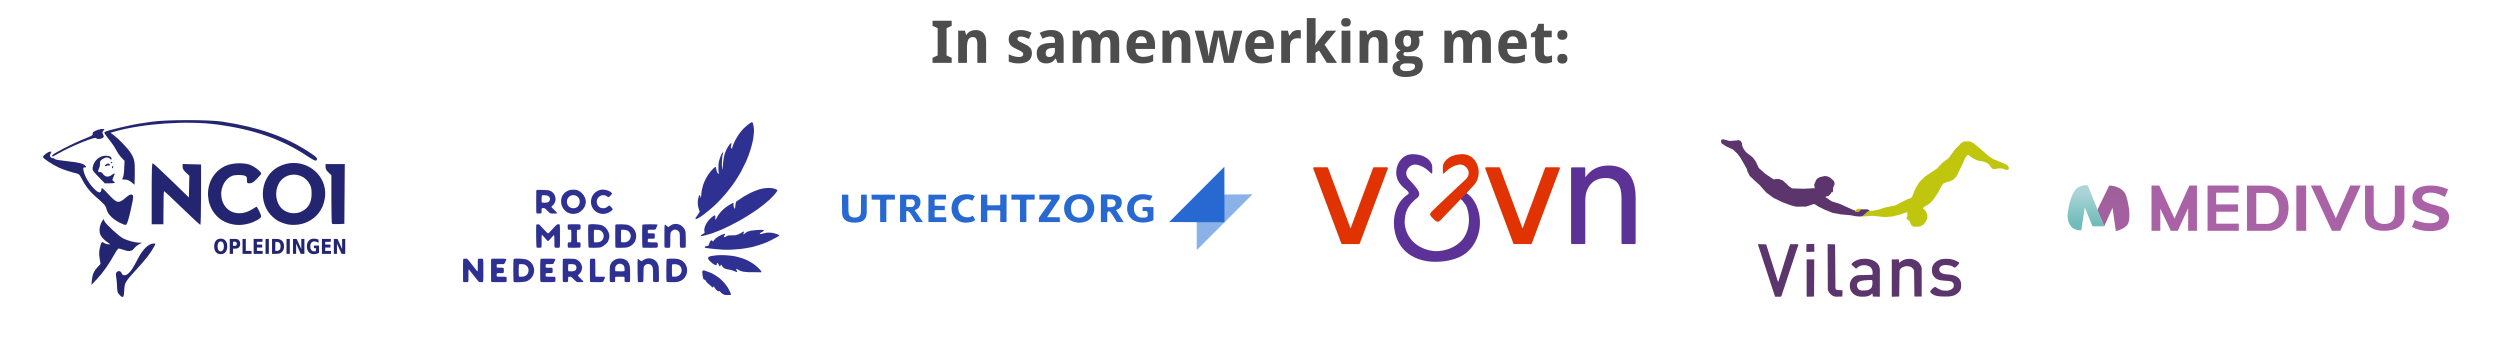 <?xml version="1.0" encoding="UTF-8" standalone="no"?>
<!-- Created with Inkscape (http://www.inkscape.org/) -->

<svg
   width="1690.189"
   height="239.222"
   viewBox="0 0 447.196 63.294"
   version="1.1"
   id="svg5"
   xml:space="preserve"
   inkscape:version="1.2.2 (732a01da63, 2022-12-09)"
   sodipodi:docname="partners.svg"
   xmlns:inkscape="http://www.inkscape.org/namespaces/inkscape"
   xmlns:sodipodi="http://sodipodi.sourceforge.net/DTD/sodipodi-0.dtd"
   xmlns:xlink="http://www.w3.org/1999/xlink"
   xmlns="http://www.w3.org/2000/svg"
   xmlns:svg="http://www.w3.org/2000/svg"><sodipodi:namedview
     id="namedview7"
     pagecolor="#ffffff"
     bordercolor="#000000"
     borderopacity="0.25"
     inkscape:showpageshadow="2"
     inkscape:pageopacity="0.0"
     inkscape:pagecheckerboard="0"
     inkscape:deskcolor="#d1d1d1"
     inkscape:document-units="mm"
     showgrid="false"
     inkscape:zoom="0.74564394"
     inkscape:cx="871.05918"
     inkscape:cy="183.06325"
     inkscape:window-width="1920"
     inkscape:window-height="1017"
     inkscape:window-x="-8"
     inkscape:window-y="-8"
     inkscape:window-maximized="1"
     inkscape:current-layer="layer1"
     showguides="true" /><defs
     id="defs2"><linearGradient
       inkscape:collect="always"
       xlink:href="#linearGradient14295"
       id="linearGradient14297"
       x1="48.86"
       y1="346.634"
       x2="49.027"
       y2="338.264"
       gradientUnits="userSpaceOnUse" /><linearGradient
       inkscape:collect="always"
       id="linearGradient14295"><stop
         style="stop-color:#a75fa4;stop-opacity:1"
         offset="0"
         id="stop14291" /><stop
         style="stop-color:#9e6098;stop-opacity:1"
         offset="1"
         id="stop14293" /></linearGradient><linearGradient
       inkscape:collect="always"
       xlink:href="#linearGradient7714"
       id="linearGradient7716"
       x1="40.656"
       y1="345.745"
       x2="40.656"
       y2="339.21"
       gradientUnits="userSpaceOnUse" /><linearGradient
       inkscape:collect="always"
       id="linearGradient7714"><stop
         style="stop-color:#6fbcb8;stop-opacity:1"
         offset="0"
         id="stop7710" /><stop
         style="stop-color:#aad4d8;stop-opacity:1"
         offset="1"
         id="stop7712" /></linearGradient></defs><g
     inkscape:label="Layer 1"
     inkscape:groupmode="layer"
     id="layer1"
     transform="translate(-28.203,-149.075)"><path
       id="text184"
       style="font-weight:bold;font-size:10.546px;font-family:'Droid Sans';-inkscape-font-specification:'Droid Sans Bold';text-align:center;text-anchor:middle;fill:#4d4d4d;stroke-width:1.661;stroke-linecap:round;stroke-linejoin:round"
       d="M 261.963 152.303 L 261.963 160.316 L 263.533 160.316 L 263.533 158.524 L 264.146 158.102 L 265.547 160.316 L 267.36 160.316 L 265.145 157.057 L 267.226 154.559 L 265.454 154.559 L 264.048 156.31 L 263.471 157.185 L 263.451 157.185 L 263.533 155.877 L 263.533 152.303 L 261.963 152.303 z M 268.971 152.303 C 268.855 152.303 268.743 152.316 268.637 152.34 C 268.534 152.364 268.443 152.406 268.364 152.468 C 268.288 152.527 268.228 152.605 268.183 152.705 C 268.139 152.801 268.117 152.923 268.117 153.071 C 268.117 153.215 268.139 153.337 268.183 153.436 C 268.228 153.536 268.288 153.617 268.364 153.679 C 268.443 153.737 268.534 153.78 268.637 153.807 C 268.743 153.831 268.855 153.843 268.971 153.843 C 269.088 153.843 269.198 153.831 269.301 153.807 C 269.404 153.78 269.493 153.737 269.569 153.679 C 269.648 153.617 269.709 153.536 269.754 153.436 C 269.802 153.337 269.826 153.215 269.826 153.071 C 269.826 152.923 269.802 152.801 269.754 152.705 C 269.709 152.605 269.648 152.527 269.569 152.468 C 269.493 152.406 269.404 152.364 269.301 152.34 C 269.198 152.316 269.088 152.303 268.971 152.303 z M 195.015 152.788 L 195.015 153.694 L 195.931 154.116 L 195.931 158.988 L 195.015 159.41 L 195.015 160.316 L 198.439 160.316 L 198.439 159.41 L 197.523 158.988 L 197.523 154.116 L 198.439 153.694 L 198.439 152.788 L 195.015 152.788 z M 303.37 153.333 L 302.917 154.549 L 302.052 155.074 L 302.052 155.738 L 302.803 155.738 L 302.803 158.514 C 302.803 158.885 302.848 159.193 302.937 159.44 C 303.03 159.684 303.155 159.88 303.313 160.028 C 303.471 160.172 303.658 160.273 303.874 160.331 C 304.09 160.39 304.324 160.419 304.574 160.419 C 304.832 160.419 305.069 160.393 305.285 160.342 C 305.505 160.294 305.689 160.232 305.836 160.157 L 305.836 158.988 C 305.692 159.039 305.55 159.082 305.409 159.116 C 305.272 159.151 305.126 159.168 304.971 159.168 C 304.793 159.168 304.649 159.114 304.539 159.008 C 304.429 158.902 304.374 158.737 304.374 158.514 L 304.374 155.738 L 305.774 155.738 L 305.774 154.559 L 304.374 154.559 L 304.374 153.333 L 303.37 153.333 z M 216.241 154.441 C 215.856 154.441 215.489 154.487 215.138 154.58 C 214.788 154.672 214.469 154.799 214.181 154.961 L 214.691 156.001 C 214.928 155.881 215.163 155.785 215.396 155.713 C 215.633 155.64 215.875 155.605 216.122 155.605 C 216.37 155.605 216.562 155.661 216.699 155.774 C 216.836 155.887 216.905 156.063 216.905 156.3 L 216.905 156.732 L 215.989 156.763 C 215.209 156.794 214.624 156.955 214.233 157.247 C 213.841 157.535 213.646 157.985 213.646 158.596 C 213.646 158.908 213.687 159.18 213.769 159.41 C 213.851 159.637 213.964 159.825 214.109 159.976 C 214.256 160.124 214.43 160.235 214.629 160.311 C 214.828 160.383 215.044 160.419 215.277 160.419 C 215.497 160.419 215.69 160.402 215.855 160.368 C 216.023 160.333 216.174 160.28 216.307 160.208 C 216.441 160.136 216.565 160.045 216.678 159.935 C 216.792 159.822 216.905 159.688 217.018 159.533 L 217.064 159.533 L 217.368 160.316 L 218.465 160.316 L 218.465 156.48 C 218.465 155.793 218.273 155.282 217.889 154.945 C 217.508 154.609 216.958 154.441 216.241 154.441 z M 202.723 154.451 C 202.558 154.451 202.397 154.468 202.24 154.502 C 202.082 154.533 201.932 154.583 201.791 154.652 C 201.651 154.72 201.52 154.808 201.4 154.914 C 201.283 155.021 201.183 155.148 201.101 155.296 L 201.014 155.296 L 200.802 154.559 L 199.603 154.559 L 199.603 160.316 L 201.173 160.316 L 201.173 157.608 C 201.173 157.302 201.191 157.031 201.225 156.794 C 201.259 156.557 201.316 156.358 201.395 156.197 C 201.477 156.035 201.587 155.913 201.724 155.831 C 201.862 155.748 202.034 155.707 202.24 155.707 C 202.514 155.707 202.713 155.812 202.836 156.022 C 202.963 156.228 203.027 156.538 203.027 156.953 L 203.027 160.316 L 204.598 160.316 L 204.598 156.562 C 204.598 156.191 204.553 155.874 204.464 155.61 C 204.374 155.342 204.248 155.122 204.083 154.95 C 203.918 154.779 203.721 154.654 203.491 154.575 C 203.261 154.492 203.005 154.451 202.723 154.451 z M 210.798 154.451 C 210.472 154.451 210.175 154.485 209.907 154.554 C 209.642 154.619 209.416 154.719 209.227 154.853 C 209.038 154.987 208.893 155.154 208.79 155.357 C 208.687 155.556 208.635 155.79 208.635 156.058 C 208.635 156.301 208.664 156.512 208.722 156.691 C 208.781 156.866 208.868 157.022 208.985 157.159 C 209.105 157.297 209.256 157.422 209.438 157.535 C 209.623 157.645 209.842 157.757 210.092 157.87 C 210.35 157.987 210.554 158.086 210.705 158.169 C 210.86 158.248 210.976 158.32 211.055 158.385 C 211.134 158.447 211.184 158.507 211.204 158.565 C 211.228 158.62 211.241 158.684 211.241 158.756 C 211.241 158.828 211.225 158.897 211.194 158.962 C 211.167 159.024 211.12 159.079 211.055 159.127 C 210.993 159.171 210.913 159.207 210.813 159.235 C 210.714 159.259 210.593 159.271 210.452 159.271 C 210.325 159.271 210.186 159.259 210.035 159.235 C 209.888 159.211 209.735 159.178 209.577 159.137 C 209.419 159.093 209.26 159.041 209.099 158.983 C 208.941 158.924 208.79 158.859 208.645 158.787 L 208.645 160.084 C 208.783 160.146 208.918 160.198 209.052 160.239 C 209.186 160.28 209.325 160.314 209.469 160.342 C 209.613 160.369 209.766 160.388 209.927 160.399 C 210.089 160.412 210.264 160.419 210.452 160.419 C 210.809 160.419 211.133 160.382 211.421 160.306 C 211.709 160.231 211.955 160.117 212.157 159.966 C 212.36 159.815 212.516 159.626 212.626 159.4 C 212.736 159.173 212.79 158.909 212.79 158.606 C 212.79 158.352 212.753 158.136 212.677 157.958 C 212.602 157.779 212.493 157.623 212.353 157.489 C 212.212 157.355 212.044 157.237 211.848 157.134 C 211.653 157.027 211.433 156.921 211.189 156.814 C 210.979 156.718 210.81 156.638 210.679 156.572 C 210.549 156.504 210.448 156.442 210.375 156.387 C 210.303 156.329 210.255 156.274 210.231 156.222 C 210.207 156.167 210.195 156.106 210.195 156.037 C 210.195 155.907 210.241 155.804 210.334 155.728 C 210.43 155.653 210.585 155.615 210.798 155.615 C 211.035 155.615 211.271 155.654 211.508 155.733 C 211.745 155.812 211.994 155.913 212.255 156.037 L 212.729 154.924 C 212.403 154.767 212.085 154.648 211.776 154.569 C 211.467 154.49 211.141 154.451 210.798 154.451 z M 223.162 154.451 C 223.004 154.451 222.848 154.468 222.693 154.502 C 222.539 154.533 222.393 154.583 222.255 154.652 C 222.118 154.72 221.991 154.808 221.874 154.914 C 221.761 155.021 221.663 155.148 221.58 155.296 L 221.493 155.296 L 221.282 154.559 L 220.082 154.559 L 220.082 160.316 L 221.653 160.316 L 221.653 157.608 C 221.653 157.302 221.67 157.031 221.704 156.794 C 221.739 156.557 221.795 156.358 221.874 156.197 C 221.953 156.035 222.058 155.913 222.188 155.831 C 222.322 155.748 222.489 155.707 222.688 155.707 C 222.952 155.707 223.146 155.812 223.27 156.022 C 223.393 156.228 223.455 156.538 223.455 156.953 L 223.455 160.316 L 225.026 160.316 L 225.026 157.427 C 225.026 156.874 225.105 156.451 225.262 156.155 C 225.42 155.857 225.687 155.707 226.061 155.707 C 226.325 155.707 226.519 155.812 226.643 156.022 C 226.766 156.228 226.828 156.538 226.828 156.953 L 226.828 160.316 L 228.404 160.316 L 228.404 156.562 C 228.404 155.824 228.246 155.288 227.93 154.955 C 227.618 154.619 227.153 154.451 226.535 154.451 C 226.377 154.451 226.219 154.468 226.061 154.502 C 225.906 154.533 225.759 154.583 225.618 154.652 C 225.477 154.72 225.348 154.808 225.231 154.914 C 225.115 155.021 225.016 155.148 224.933 155.296 L 224.804 155.296 C 224.656 155.004 224.444 154.791 224.166 154.657 C 223.891 154.519 223.557 154.451 223.162 154.451 z M 232.333 154.451 C 231.941 154.451 231.584 154.514 231.262 154.641 C 230.942 154.768 230.668 154.959 230.438 155.213 C 230.211 155.463 230.035 155.778 229.908 156.155 C 229.781 156.533 229.717 156.974 229.717 157.479 C 229.717 157.977 229.785 158.411 229.923 158.782 C 230.063 159.149 230.259 159.455 230.51 159.698 C 230.76 159.939 231.059 160.119 231.406 160.239 C 231.752 160.359 232.132 160.419 232.544 160.419 C 232.757 160.419 232.953 160.411 233.131 160.393 C 233.31 160.38 233.476 160.355 233.63 160.321 C 233.785 160.287 233.931 160.246 234.068 160.198 C 234.209 160.146 234.348 160.085 234.485 160.013 L 234.485 158.797 C 234.334 158.873 234.186 158.939 234.042 158.998 C 233.898 159.053 233.752 159.099 233.605 159.137 C 233.457 159.175 233.304 159.204 233.146 159.224 C 232.992 159.242 232.827 159.25 232.652 159.25 C 232.443 159.25 232.256 159.217 232.091 159.152 C 231.93 159.087 231.79 158.994 231.673 158.874 C 231.56 158.751 231.471 158.601 231.406 158.426 C 231.344 158.248 231.31 158.048 231.303 157.829 L 234.815 157.829 L 234.815 157.067 C 234.815 156.648 234.756 156.277 234.64 155.954 C 234.526 155.628 234.362 155.354 234.146 155.131 C 233.933 154.908 233.672 154.739 233.363 154.626 C 233.057 154.509 232.714 154.451 232.333 154.451 z M 239.264 154.451 C 239.099 154.451 238.938 154.468 238.78 154.502 C 238.622 154.533 238.473 154.583 238.332 154.652 C 238.191 154.72 238.061 154.808 237.941 154.914 C 237.824 155.021 237.724 155.148 237.642 155.296 L 237.554 155.296 L 237.343 154.559 L 236.143 154.559 L 236.143 160.316 L 237.714 160.316 L 237.714 157.608 C 237.714 157.302 237.731 157.031 237.766 156.794 C 237.8 156.557 237.857 156.358 237.936 156.197 C 238.018 156.035 238.127 155.913 238.265 155.831 C 238.402 155.748 238.574 155.707 238.78 155.707 C 239.055 155.707 239.254 155.812 239.377 156.022 C 239.504 156.228 239.568 156.538 239.568 156.953 L 239.568 160.316 L 241.138 160.316 L 241.138 156.562 C 241.138 156.191 241.094 155.874 241.005 155.61 C 240.915 155.342 240.788 155.122 240.623 154.95 C 240.458 154.779 240.261 154.654 240.031 154.575 C 239.801 154.492 239.546 154.451 239.264 154.451 z M 253.574 154.451 C 253.183 154.451 252.826 154.514 252.503 154.641 C 252.184 154.768 251.909 154.959 251.679 155.213 C 251.453 155.463 251.276 155.778 251.149 156.155 C 251.022 156.533 250.959 156.974 250.959 157.479 C 250.959 157.977 251.027 158.411 251.164 158.782 C 251.305 159.149 251.501 159.455 251.751 159.698 C 252.002 159.939 252.301 160.119 252.647 160.239 C 252.994 160.359 253.373 160.419 253.785 160.419 C 253.998 160.419 254.194 160.411 254.372 160.393 C 254.551 160.38 254.717 160.355 254.872 160.321 C 255.026 160.287 255.172 160.246 255.31 160.198 C 255.45 160.146 255.589 160.085 255.727 160.013 L 255.727 158.797 C 255.576 158.873 255.428 158.939 255.284 158.998 C 255.14 159.053 254.994 159.099 254.846 159.137 C 254.699 159.175 254.546 159.204 254.388 159.224 C 254.233 159.242 254.069 159.25 253.894 159.25 C 253.684 159.25 253.497 159.217 253.332 159.152 C 253.171 159.087 253.032 158.994 252.915 158.874 C 252.802 158.751 252.713 158.601 252.647 158.426 C 252.586 158.248 252.551 158.048 252.544 157.829 L 256.056 157.829 L 256.056 157.067 C 256.056 156.648 255.998 156.277 255.881 155.954 C 255.768 155.628 255.603 155.354 255.387 155.131 C 255.174 154.908 254.913 154.739 254.604 154.626 C 254.299 154.509 253.955 154.451 253.574 154.451 z M 260.387 154.451 C 260.195 154.451 260.023 154.475 259.872 154.523 C 259.725 154.568 259.591 154.633 259.471 154.719 C 259.354 154.801 259.247 154.903 259.151 155.023 C 259.055 155.143 258.966 155.277 258.884 155.424 L 258.806 155.424 L 258.575 154.559 L 257.385 154.559 L 257.385 160.316 L 258.955 160.316 L 258.955 157.386 C 258.955 157.115 258.988 156.886 259.053 156.701 C 259.122 156.512 259.216 156.361 259.336 156.248 C 259.46 156.131 259.606 156.047 259.774 155.996 C 259.946 155.944 260.133 155.918 260.336 155.918 C 260.37 155.918 260.413 155.92 260.464 155.923 C 260.516 155.923 260.567 155.927 260.619 155.934 C 260.674 155.937 260.725 155.942 260.773 155.949 C 260.821 155.956 260.859 155.963 260.887 155.97 L 260.887 154.497 C 260.866 154.49 260.835 154.485 260.794 154.482 C 260.756 154.475 260.713 154.47 260.665 154.466 C 260.62 154.459 260.572 154.456 260.521 154.456 C 260.473 154.452 260.428 154.451 260.387 154.451 z M 274.522 154.451 C 274.358 154.451 274.196 154.468 274.038 154.502 C 273.88 154.533 273.731 154.583 273.59 154.652 C 273.449 154.72 273.319 154.808 273.199 154.914 C 273.082 155.021 272.983 155.148 272.9 155.296 L 272.812 155.296 L 272.602 154.559 L 271.402 154.559 L 271.402 160.316 L 272.972 160.316 L 272.972 157.608 C 272.972 157.302 272.99 157.031 273.024 156.794 C 273.058 156.557 273.115 156.358 273.194 156.197 C 273.276 156.035 273.386 155.913 273.524 155.831 C 273.661 155.748 273.832 155.707 274.038 155.707 C 274.313 155.707 274.512 155.812 274.636 156.022 C 274.763 156.228 274.826 156.538 274.826 156.953 L 274.826 160.316 L 276.397 160.316 L 276.397 156.562 C 276.397 156.191 276.352 155.874 276.263 155.61 C 276.174 155.342 276.046 155.122 275.882 154.95 C 275.717 154.779 275.519 154.654 275.289 154.575 C 275.059 154.492 274.804 154.451 274.522 154.451 z M 279.929 154.451 C 279.572 154.451 279.256 154.496 278.982 154.585 C 278.707 154.674 278.477 154.804 278.292 154.976 C 278.106 155.144 277.966 155.35 277.87 155.594 C 277.773 155.838 277.725 156.114 277.725 156.423 C 277.725 156.814 277.813 157.154 277.988 157.443 C 278.166 157.731 278.407 157.941 278.709 158.071 C 278.592 158.143 278.487 158.213 278.395 158.282 C 278.302 158.351 278.225 158.425 278.163 158.504 C 278.101 158.579 278.053 158.661 278.019 158.751 C 277.988 158.84 277.972 158.939 277.972 159.049 C 277.972 159.145 277.99 159.238 278.024 159.327 C 278.062 159.413 278.108 159.492 278.163 159.564 C 278.221 159.637 278.285 159.7 278.354 159.755 C 278.426 159.81 278.498 159.852 278.57 159.883 C 278.408 159.921 278.25 159.974 278.096 160.043 C 277.945 160.112 277.809 160.201 277.689 160.311 C 277.569 160.421 277.473 160.553 277.401 160.708 C 277.329 160.862 277.293 161.044 277.293 161.253 C 277.293 161.5 277.341 161.722 277.437 161.918 C 277.537 162.114 277.684 162.28 277.88 162.417 C 278.076 162.558 278.319 162.664 278.611 162.736 C 278.903 162.812 279.244 162.85 279.636 162.85 C 280.14 162.85 280.585 162.8 280.97 162.7 C 281.354 162.604 281.675 162.463 281.932 162.278 C 282.193 162.096 282.389 161.873 282.519 161.609 C 282.65 161.348 282.715 161.054 282.715 160.728 C 282.715 160.45 282.674 160.212 282.592 160.013 C 282.509 159.81 282.391 159.643 282.236 159.513 C 282.085 159.382 281.9 159.286 281.68 159.224 C 281.46 159.159 281.212 159.127 280.933 159.127 L 280.037 159.127 C 279.934 159.127 279.835 159.123 279.739 159.116 C 279.643 159.106 279.559 159.089 279.486 159.065 C 279.414 159.037 279.356 159.003 279.311 158.962 C 279.267 158.917 279.244 158.859 279.244 158.787 C 279.244 158.697 279.263 158.622 279.301 158.56 C 279.342 158.495 279.397 158.433 279.466 158.375 C 279.51 158.385 279.579 158.396 279.672 158.406 C 279.765 158.413 279.85 158.416 279.929 158.416 C 280.293 158.416 280.612 158.369 280.887 158.277 C 281.162 158.181 281.39 158.047 281.572 157.875 C 281.754 157.704 281.891 157.497 281.984 157.257 C 282.077 157.013 282.123 156.746 282.123 156.454 C 282.123 156.31 282.109 156.176 282.082 156.053 C 282.054 155.926 282.006 155.803 281.938 155.687 L 282.777 155.424 L 282.777 154.569 L 280.82 154.569 C 280.779 154.559 280.722 154.547 280.65 154.533 C 280.578 154.52 280.499 154.507 280.413 154.497 C 280.331 154.483 280.247 154.473 280.161 154.466 C 280.075 154.456 279.998 154.451 279.929 154.451 z M 289.651 154.451 C 289.493 154.451 289.338 154.468 289.183 154.502 C 289.029 154.533 288.883 154.583 288.745 154.652 C 288.608 154.72 288.481 154.808 288.364 154.914 C 288.251 155.021 288.153 155.148 288.07 155.296 L 287.983 155.296 L 287.772 154.559 L 286.572 154.559 L 286.572 160.316 L 288.143 160.316 L 288.143 157.608 C 288.143 157.302 288.16 157.031 288.194 156.794 C 288.228 156.557 288.285 156.358 288.364 156.197 C 288.443 156.035 288.548 155.913 288.678 155.831 C 288.812 155.748 288.979 155.707 289.178 155.707 C 289.442 155.707 289.636 155.812 289.76 156.022 C 289.883 156.228 289.945 156.538 289.945 156.953 L 289.945 160.316 L 291.516 160.316 L 291.516 157.427 C 291.516 156.874 291.594 156.451 291.752 156.155 C 291.91 155.857 292.177 155.707 292.551 155.707 C 292.815 155.707 293.009 155.812 293.133 156.022 C 293.256 156.228 293.318 156.538 293.318 156.953 L 293.318 160.316 L 294.894 160.316 L 294.894 156.562 C 294.894 155.824 294.736 155.288 294.42 154.955 C 294.108 154.619 293.642 154.451 293.024 154.451 C 292.866 154.451 292.709 154.468 292.551 154.502 C 292.396 154.533 292.249 154.583 292.108 154.652 C 291.967 154.72 291.838 154.808 291.721 154.914 C 291.605 155.021 291.505 155.148 291.423 155.296 L 291.294 155.296 C 291.146 155.004 290.933 154.791 290.655 154.657 C 290.381 154.519 290.046 154.451 289.651 154.451 z M 298.823 154.451 C 298.431 154.451 298.074 154.514 297.752 154.641 C 297.432 154.768 297.158 154.959 296.928 155.213 C 296.701 155.463 296.524 155.778 296.397 156.155 C 296.27 156.533 296.207 156.974 296.207 157.479 C 296.207 157.977 296.275 158.411 296.413 158.782 C 296.553 159.149 296.749 159.455 297 159.698 C 297.25 159.939 297.549 160.119 297.896 160.239 C 298.242 160.359 298.622 160.419 299.034 160.419 C 299.246 160.419 299.442 160.411 299.621 160.393 C 299.799 160.38 299.966 160.355 300.12 160.321 C 300.275 160.287 300.421 160.246 300.558 160.198 C 300.699 160.146 300.838 160.085 300.975 160.013 L 300.975 158.797 C 300.824 158.873 300.676 158.939 300.532 158.998 C 300.388 159.053 300.242 159.099 300.095 159.137 C 299.947 159.175 299.794 159.204 299.636 159.224 C 299.482 159.242 299.317 159.25 299.142 159.25 C 298.933 159.25 298.745 159.217 298.58 159.152 C 298.419 159.087 298.28 158.994 298.163 158.874 C 298.05 158.751 297.961 158.601 297.896 158.426 C 297.834 158.248 297.8 158.048 297.793 157.829 L 301.305 157.829 L 301.305 157.067 C 301.305 156.648 301.246 156.277 301.13 155.954 C 301.016 155.628 300.851 155.354 300.635 155.131 C 300.422 154.908 300.162 154.739 299.853 154.626 C 299.547 154.509 299.204 154.451 298.823 154.451 z M 307.685 154.451 C 307.558 154.451 307.44 154.466 307.33 154.497 C 307.22 154.528 307.124 154.578 307.041 154.646 C 306.959 154.715 306.894 154.806 306.846 154.919 C 306.801 155.029 306.778 155.165 306.778 155.327 C 306.778 155.481 306.801 155.615 306.846 155.728 C 306.894 155.838 306.959 155.929 307.041 156.001 C 307.124 156.07 307.22 156.121 307.33 156.155 C 307.44 156.186 307.558 156.202 307.685 156.202 C 307.805 156.202 307.918 156.186 308.025 156.155 C 308.135 156.121 308.231 156.07 308.313 156.001 C 308.396 155.929 308.461 155.838 308.509 155.728 C 308.557 155.615 308.581 155.481 308.581 155.327 C 308.581 155.165 308.557 155.029 308.509 154.919 C 308.461 154.806 308.396 154.715 308.313 154.646 C 308.231 154.578 308.135 154.528 308.025 154.497 C 307.918 154.466 307.805 154.451 307.685 154.451 z M 241.931 154.559 L 243.481 160.316 L 245.17 160.316 L 245.634 158.323 C 245.648 158.261 245.665 158.176 245.685 158.066 C 245.709 157.956 245.735 157.834 245.762 157.7 C 245.79 157.563 245.818 157.417 245.845 157.262 C 245.876 157.108 245.905 156.955 245.932 156.804 C 245.998 156.447 246.07 156.064 246.149 155.656 L 246.179 155.656 C 246.262 156.064 246.338 156.445 246.406 156.799 C 246.437 156.95 246.466 157.103 246.494 157.257 C 246.525 157.408 246.554 157.552 246.582 157.69 C 246.609 157.824 246.633 157.946 246.653 158.056 C 246.677 158.162 246.696 158.244 246.71 158.303 L 247.153 160.316 L 248.863 160.316 L 250.433 154.559 L 248.894 154.559 L 248.291 157.108 C 248.26 157.242 248.226 157.405 248.188 157.597 C 248.154 157.789 248.121 157.983 248.09 158.179 C 248.059 158.371 248.03 158.551 248.003 158.72 C 247.979 158.888 247.961 159.015 247.951 159.101 L 247.92 159.101 C 247.917 159.005 247.905 158.872 247.884 158.704 C 247.864 158.532 247.838 158.358 247.807 158.179 C 247.779 157.997 247.752 157.827 247.725 157.67 C 247.697 157.512 247.675 157.395 247.657 157.319 L 247.055 154.559 L 245.325 154.559 L 244.696 157.319 C 244.686 157.353 244.673 157.414 244.656 157.5 C 244.642 157.582 244.624 157.678 244.604 157.788 C 244.587 157.898 244.568 158.016 244.548 158.143 C 244.53 158.266 244.513 158.389 244.496 158.509 C 244.479 158.629 244.463 158.742 244.449 158.848 C 244.439 158.951 244.432 159.036 244.429 159.101 L 244.398 159.101 C 244.384 159.001 244.365 158.867 244.341 158.699 C 244.317 158.527 244.29 158.347 244.259 158.158 C 244.231 157.966 244.201 157.777 244.166 157.592 C 244.135 157.403 244.105 157.242 244.074 157.108 L 243.492 154.559 L 241.931 154.559 z M 268.183 154.559 L 268.183 160.316 L 269.754 160.316 L 269.754 154.559 L 268.183 154.559 z M 279.929 155.435 C 280.18 155.435 280.358 155.525 280.465 155.707 C 280.575 155.889 280.63 156.135 280.63 156.444 C 280.63 156.756 280.575 156.998 280.465 157.17 C 280.355 157.341 280.177 157.427 279.929 157.427 C 279.692 157.427 279.515 157.341 279.399 157.17 C 279.282 156.998 279.224 156.756 279.224 156.444 C 279.224 155.771 279.459 155.435 279.929 155.435 z M 232.343 155.568 C 232.508 155.568 232.652 155.599 232.776 155.661 C 232.899 155.723 233.002 155.808 233.085 155.918 C 233.167 156.025 233.229 156.152 233.27 156.3 C 233.311 156.447 233.333 156.609 233.337 156.784 L 231.334 156.784 C 231.361 156.365 231.466 156.058 231.648 155.862 C 231.833 155.666 232.065 155.568 232.343 155.568 z M 253.585 155.568 C 253.75 155.568 253.894 155.599 254.017 155.661 C 254.141 155.723 254.244 155.808 254.326 155.918 C 254.409 156.025 254.47 156.152 254.511 156.3 C 254.552 156.447 254.575 156.609 254.578 156.784 L 252.575 156.784 C 252.603 156.365 252.708 156.058 252.89 155.862 C 253.075 155.666 253.307 155.568 253.585 155.568 z M 298.833 155.568 C 298.998 155.568 299.142 155.599 299.266 155.661 C 299.389 155.723 299.492 155.808 299.575 155.918 C 299.657 156.025 299.718 156.152 299.76 156.3 C 299.801 156.447 299.823 156.609 299.827 156.784 L 297.824 156.784 C 297.851 156.365 297.956 156.058 298.138 155.862 C 298.323 155.666 298.555 155.568 298.833 155.568 z M 216.905 157.649 L 216.905 158.122 C 216.905 158.308 216.879 158.473 216.828 158.617 C 216.776 158.757 216.704 158.878 216.611 158.977 C 216.522 159.074 216.416 159.147 216.292 159.199 C 216.169 159.247 216.035 159.271 215.89 159.271 C 215.702 159.271 215.549 159.221 215.432 159.122 C 215.315 159.019 215.257 158.847 215.257 158.606 C 215.257 158.469 215.276 158.346 215.314 158.236 C 215.355 158.123 215.419 158.026 215.504 157.948 C 215.594 157.865 215.711 157.8 215.855 157.752 C 215.999 157.704 216.176 157.676 216.385 157.67 L 216.905 157.649 z M 307.685 158.704 C 307.558 158.704 307.44 158.72 307.33 158.751 C 307.22 158.781 307.124 158.831 307.041 158.9 C 306.959 158.969 306.894 159.06 306.846 159.173 C 306.801 159.283 306.778 159.418 306.778 159.579 C 306.778 159.734 306.801 159.867 306.846 159.976 C 306.894 160.086 306.959 160.177 307.041 160.249 C 307.124 160.321 307.22 160.373 307.33 160.404 C 307.44 160.438 307.558 160.455 307.685 160.455 C 307.805 160.455 307.918 160.438 308.025 160.404 C 308.135 160.373 308.231 160.321 308.313 160.249 C 308.396 160.177 308.461 160.086 308.509 159.976 C 308.557 159.867 308.581 159.734 308.581 159.579 C 308.581 159.418 308.557 159.283 308.509 159.173 C 308.461 159.06 308.396 158.969 308.313 158.9 C 308.231 158.831 308.135 158.781 308.025 158.751 C 307.918 158.72 307.805 158.704 307.685 158.704 z M 279.563 160.419 L 280.29 160.419 C 280.643 160.419 280.904 160.455 281.072 160.527 C 281.241 160.599 281.325 160.743 281.325 160.96 C 281.325 161.214 281.189 161.416 280.918 161.567 C 280.647 161.719 280.243 161.794 279.708 161.794 C 279.512 161.794 279.348 161.775 279.214 161.737 C 279.08 161.703 278.971 161.655 278.889 161.593 C 278.807 161.532 278.747 161.459 278.709 161.377 C 278.674 161.298 278.657 161.216 278.657 161.13 C 278.657 160.992 278.687 160.877 278.745 160.785 C 278.807 160.695 278.882 160.623 278.971 160.569 C 279.061 160.514 279.158 160.474 279.265 160.45 C 279.371 160.43 279.471 160.419 279.563 160.419 z " /><rect
       style="opacity:0;fill:#e13201;fill-opacity:1;stroke:none;stroke-width:0.552;stroke-linecap:round;stroke-linejoin:round;stroke-dasharray:none"
       id="rect11336"
       width="447.196"
       height="63.294"
       x="28.203"
       y="149.075" /><g
       id="g31069"><path
         id="path337"
         style="fill:#242570;fill-opacity:1;stroke-width:0.15"
         d="m 61.719,170.561 c -2.558,0.002 -5.126,0.099 -6.383,0.292 -0.946,0.145 -1.955,0.295 -2.243,0.335 -1.298,0.178 -5.585,1.194 -6.018,1.426 -0.269,0.144 -0.27,0.168 -0.022,0.546 0.143,0.218 0.551,0.754 0.908,1.193 0.357,0.438 0.824,1.147 1.037,1.575 0.213,0.428 0.633,1.033 0.933,1.346 l 0.545,0.568 -0.053,1.368 c -0.031,0.803 -0.136,1.495 -0.254,1.675 -0.19,0.29 -0.17,0.307 0.385,0.314 0.423,0.005 0.742,0.134 1.151,0.465 l 0.566,0.458 0.042,-1.928 c 0.047,-2.191 -0.064,-2.755 -0.748,-3.796 -0.55,-0.838 -2.146,-2.5 -3.017,-3.144 l -0.583,-0.431 0.658,-0.191 c 5.031,-1.461 13.077,-2.012 18.525,-1.27 6.473,0.882 11.44,2.615 15.869,5.538 1.166,0.769 1.635,1.005 1.757,0.884 0.342,-0.342 0.127,-0.589 -1.335,-1.538 -4.259,-2.764 -8.855,-4.376 -15.394,-5.401 -1.219,-0.191 -3.767,-0.285 -6.325,-0.284 z m -15.231,1.587 c -0.273,0.002 -0.787,0.135 -1.143,0.296 -0.505,0.229 -0.627,0.354 -0.559,0.569 0.074,0.232 -0.141,0.365 -1.372,0.849 -2.109,0.829 -5.87,2.755 -5.87,3.005 0,0.281 -0.007,0.283 0.998,-0.285 2.446,-1.382 6.561,-3.069 6.831,-2.799 0.217,0.217 0.883,0.193 1.207,-0.043 0.222,-0.162 0.241,-0.256 0.103,-0.513 -0.224,-0.419 -0.213,-0.568 0.067,-0.847 0.214,-0.214 0.19,-0.234 -0.262,-0.232 z m -9.273,4.041 c -0.383,0.007 -1.316,0.654 -1.316,0.979 0,0.246 1.615,1.322 2.841,1.892 0.748,0.348 2.341,0.864 3.293,1.067 0.276,0.059 0.487,0.305 0.789,0.921 0.581,1.184 1.425,2.28 2.42,3.141 1.69,1.464 1.851,1.65 2.026,2.343 0.211,0.838 1.057,1.704 2.301,2.355 0.487,0.255 0.985,0.444 1.105,0.421 0.259,-0.051 0.498,-0.785 1.002,-3.069 0.448,-2.032 0.455,-2.236 0.07,-2.358 -0.221,-0.07 -0.512,0.086 -1.1,0.588 -1.232,1.053 -1.512,0.995 -3.03,-0.622 -1.207,-1.285 -1.226,-1.298 -1.276,-0.86 -0.087,0.767 -0.563,0.658 -1.485,-0.339 -0.858,-0.929 -1.535,-2.143 -1.708,-3.066 -0.096,-0.512 -0.076,-0.561 0.229,-0.561 0.294,0 0.309,-0.03 0.129,-0.247 -0.371,-0.447 -1.149,-0.651 -3.305,-0.867 -1.177,-0.118 -2.15,-0.284 -2.18,-0.372 -0.029,-0.087 -0.174,-0.159 -0.321,-0.159 -0.443,0 -0.697,-0.415 -0.472,-0.774 0.104,-0.166 0.155,-0.335 0.114,-0.375 -0.028,-0.028 -0.072,-0.04 -0.126,-0.04 z m 9.905,0.741 c -1.156,0.001 -2.154,0.905 -2.344,2.124 -0.07,0.45 0.019,0.591 1.047,1.651 l 1.124,1.159 h 0.905 c 0.951,0 1.07,-0.07 0.646,-0.38 -0.245,-0.179 -0.245,-0.219 0.006,-0.745 0.326,-0.684 0.242,-0.8 -0.283,-0.387 -0.587,0.462 -1.179,0.412 -1.582,-0.133 -0.23,-0.311 -0.416,-0.423 -0.602,-0.364 -0.318,0.101 -0.363,-0.23 -0.098,-0.725 0.095,-0.177 0.164,-0.545 0.154,-0.817 -0.015,-0.407 0.067,-0.547 0.463,-0.788 0.589,-0.359 0.97,-0.373 1.33,-0.047 0.226,0.204 0.273,0.209 0.273,0.03 0,-0.386 -0.343,-0.576 -1.039,-0.576 z m 0.981,1.097 c -0.054,-0.009 -0.091,0.024 -0.091,0.089 0,0.087 0.067,0.158 0.15,0.158 0.082,0 0.15,-0.029 0.15,-0.066 0,-0.036 -0.067,-0.108 -0.15,-0.159 -0.021,-0.013 -0.04,-0.02 -0.058,-0.023 z m 32.633,0.195 c -0.925,4.9e-4 -1.882,0.227 -2.8,0.728 -3.166,1.725 -3.672,6.463 -0.953,8.919 0.728,0.658 1.051,0.84 2.128,1.198 1.212,0.404 2.846,0.288 4.074,-0.29 1.689,-0.794 2.764,-2.206 3.103,-4.077 0.652,-3.598 -2.248,-6.481 -5.552,-6.478 z m -9.623,0.055 c -0.957,-0.003 -1.958,0.172 -2.641,0.499 -4.388,2.1 -3.959,8.787 0.658,10.249 1.19,0.377 2.319,0.388 3.593,0.035 1.117,-0.31 2.203,-0.95 2.203,-1.298 0,-0.24 -0.705,-1.712 -0.82,-1.712 -0.037,0 -0.381,0.199 -0.764,0.442 -2.552,1.619 -5.297,0.436 -5.554,-2.392 -0.14,-1.542 0.715,-3.108 1.952,-3.573 0.527,-0.198 1.754,-0.205 2.261,-0.013 0.324,0.123 0.383,0.239 0.383,0.748 0,0.578 0.019,0.602 0.481,0.602 0.38,0 0.648,-0.165 1.271,-0.78 0.434,-0.429 0.79,-0.861 0.79,-0.959 0,-0.372 -1.393,-1.406 -2.215,-1.645 -0.464,-0.135 -1.023,-0.201 -1.597,-0.202 z m -15.588,0.006 c -0.146,-0.006 -0.187,1.179 -0.187,5.449 v 5.457 h 1.047 1.047 l 0.019,-2.766 c 0.01,-1.521 0.035,-2.833 0.056,-2.916 0.021,-0.082 0.046,-0.189 0.056,-0.237 0.01,-0.048 1.448,1.297 3.196,2.99 h 2.95e-4 c 1.747,1.692 3.229,3.06 3.292,3.039 0.063,-0.021 0.117,-2.46 0.12,-5.42 l 0.005,-5.382 -1.652,-0.042 -1.653,-0.042 v 0.477 c 0,0.362 0.145,0.614 0.602,1.05 l 0.602,0.573 -0.042,1.942 -0.042,1.943 -3.14,-3.054 c -1.727,-1.68 -3.224,-3.058 -3.327,-3.062 z m -7.893,0.045 c -0.23,-0.017 -0.666,0.228 -0.666,0.406 0,0.094 0.097,0.1 0.262,0.015 0.144,-0.074 0.346,-0.105 0.449,-0.068 0.22,0.079 0.254,-0.198 0.041,-0.33 -0.023,-0.014 -0.051,-0.022 -0.084,-0.024 z m 38.805,0.097 v 0.494 c 0,0.368 0.133,0.623 0.523,1.001 l 0.523,0.507 v 4.282 c 0,2.355 0.048,4.329 0.106,4.387 0.058,0.058 0.58,0.086 1.159,0.062 l 1.053,-0.043 0.039,-5.345 0.039,-5.345 h -1.721 z m -38.035,0.299 c -0.032,0 -0.097,0.101 -0.145,0.224 -0.047,0.123 -0.021,0.224 0.059,0.224 0.08,0 0.145,-0.101 0.145,-0.224 0,-0.123 -0.026,-0.224 -0.059,-0.224 z m 32.395,1.588 c 1.11,0.006 2.228,0.592 2.832,1.753 0.244,0.469 0.321,0.877 0.316,1.667 -0.01,1.622 -0.605,2.639 -1.881,3.218 -1.129,0.513 -2.548,0.285 -3.436,-0.552 -1.066,-1.005 -1.339,-2.924 -0.621,-4.366 0.575,-1.155 1.679,-1.727 2.789,-1.721 z m -34.066,7.935 -0.244,0.373 c -0.401,0.612 -0.571,1.477 -0.42,2.14 0.132,0.58 0.626,1.157 1.497,1.749 l 0.374,0.254 -0.378,0.008 c -0.208,0.004 -0.535,-0.102 -0.727,-0.237 -0.429,-0.3 -0.529,-0.178 -0.785,0.957 -0.13,0.578 -0.136,1.055 -0.021,1.794 l 0.156,1.007 -0.489,0.523 c -0.682,0.729 -0.951,1.328 -1.052,2.342 l -0.087,0.873 0.988,-1.033 c 1.03,-1.077 2.202,-2.741 3.142,-4.461 0.303,-0.555 0.638,-1.009 0.743,-1.009 0.105,0 0.478,0.101 0.827,0.224 1.012,0.357 1.535,0.296 1.919,-0.222 0.182,-0.246 0.581,-0.579 0.888,-0.741 l 0.558,-0.294 -0.529,-0.007 c -0.706,-0.009 -2.105,-0.382 -2.842,-0.758 -0.778,-0.397 -3.147,-2.574 -3.355,-3.084 z m 20.956,3.515 c -0.365,0 -0.651,0.123 -0.859,0.369 -0.207,0.246 -0.311,0.585 -0.311,1.018 0,0.432 0.104,0.771 0.311,1.017 0.208,0.246 0.495,0.369 0.859,0.369 0.366,0 0.652,-0.123 0.859,-0.369 0.207,-0.246 0.311,-0.585 0.311,-1.017 0,-0.433 -0.104,-0.772 -0.311,-1.018 -0.207,-0.246 -0.493,-0.369 -0.859,-0.369 z m 16.676,0 c -0.392,0 -0.701,0.124 -0.926,0.371 -0.225,0.247 -0.338,0.586 -0.338,1.017 0,0.426 0.111,0.764 0.332,1.013 0.221,0.248 0.521,0.372 0.9,0.372 0.168,0 0.33,-0.021 0.488,-0.063 0.157,-0.042 0.309,-0.104 0.456,-0.188 v -1.285 h -0.914 v 0.462 h 0.358 v 0.519 c -0.042,0.019 -0.089,0.033 -0.142,0.043 -0.052,0.008 -0.108,0.013 -0.169,0.013 -0.224,0 -0.398,-0.077 -0.519,-0.231 -0.122,-0.154 -0.183,-0.372 -0.183,-0.655 0,-0.285 0.063,-0.504 0.189,-0.657 0.127,-0.154 0.307,-0.231 0.541,-0.231 0.126,0 0.251,0.021 0.376,0.063 0.126,0.042 0.252,0.105 0.379,0.19 v -0.553 c -0.123,-0.066 -0.254,-0.115 -0.393,-0.148 -0.138,-0.033 -0.283,-0.05 -0.434,-0.05 z m -15.063,0.049 v 2.672 h 0.586 v -0.927 h 0.387 c 0.289,0 0.511,-0.075 0.666,-0.225 0.155,-0.152 0.233,-0.368 0.233,-0.648 0,-0.279 -0.078,-0.494 -0.233,-0.644 -0.154,-0.152 -0.376,-0.227 -0.666,-0.227 z m 2.287,0 v 2.672 h 1.616 v -0.521 h -1.03 v -2.151 z m 1.988,0 v 2.672 h 1.617 v -0.521 h -1.03 v -0.612 h 0.937 v -0.521 h -0.937 v -0.498 h 0.996 v -0.521 z m 2.131,0 v 2.672 h 0.587 v -2.672 z m 1.161,0 v 2.672 h 0.618 c 0.341,0 0.597,-0.029 0.768,-0.086 0.171,-0.059 0.317,-0.157 0.439,-0.295 0.107,-0.121 0.186,-0.26 0.238,-0.417 0.052,-0.159 0.078,-0.339 0.078,-0.541 0,-0.199 -0.026,-0.378 -0.078,-0.535 -0.052,-0.157 -0.131,-0.296 -0.238,-0.417 -0.121,-0.138 -0.266,-0.236 -0.436,-0.293 -0.169,-0.059 -0.426,-0.088 -0.771,-0.088 z m 2.59,0 v 2.672 h 0.587 v -2.672 z m 1.161,0 v 2.672 h 0.556 v -1.833 l 0.827,1.833 h 0.655 v -2.672 h -0.556 v 1.833 l -0.827,-1.833 z m 5.172,0 v 2.672 h 1.617 v -0.521 h -1.03 v -0.612 h 0.937 v -0.521 h -0.937 v -0.498 h 0.996 v -0.521 z m 2.131,0 v 2.672 h 0.556 v -1.833 l 0.827,1.833 h 0.655 v -2.672 h -0.556 v 1.833 l -0.827,-1.833 z m -20.235,0.451 c 0.18,0 0.319,0.078 0.417,0.233 0.099,0.155 0.148,0.373 0.148,0.655 0,0.28 -0.049,0.498 -0.148,0.653 -0.099,0.155 -0.238,0.233 -0.417,0.233 -0.179,0 -0.318,-0.078 -0.416,-0.233 -0.099,-0.155 -0.148,-0.373 -0.148,-0.653 0,-0.282 0.049,-0.5 0.148,-0.655 0.099,-0.155 0.237,-0.233 0.416,-0.233 z m 2.2,0.049 h 0.325 c 0.114,0 0.201,0.032 0.263,0.096 0.062,0.064 0.093,0.156 0.093,0.276 0,0.119 -0.031,0.212 -0.093,0.277 -0.062,0.064 -0.15,0.097 -0.263,0.097 h -0.325 z m 7.567,0.021 h 0.21 c 0.241,0 0.424,0.069 0.55,0.208 0.126,0.138 0.189,0.34 0.189,0.605 0,0.266 -0.063,0.469 -0.19,0.608 -0.126,0.14 -0.309,0.21 -0.549,0.21 h -0.21 z m -21.685,0.298 c -1.03,0 -2.069,1.041 -3.111,3.118 -0.86,1.714 -1.577,2.564 -2.163,2.564 -0.286,0 -0.437,-0.105 -0.539,-0.374 -0.16,-0.421 -0.61,-0.496 -0.898,-0.148 -0.129,0.156 -0.152,0.422 -0.073,0.86 0.063,0.349 0.127,0.97 0.142,1.382 0.047,1.271 0.071,1.365 0.448,1.773 0.632,0.682 0.791,0.538 0.851,-0.775 0.063,-1.393 0.131,-1.507 2.278,-3.857 1.618,-1.771 2.377,-2.747 2.981,-3.832 0.385,-0.692 0.387,-0.71 0.084,-0.71 z" /><path
         style="fill:#2e3192;fill-opacity:1;stroke-width:0.026"
         d="m 157.794,201.799 c -0.042,-0.028 -0.129,-0.068 -0.192,-0.09 -0.178,-0.06 -0.449,-0.274 -0.552,-0.435 -0.097,-0.152 -0.146,-0.171 -0.256,-0.1 -0.13,0.085 -0.53,-0.245 -0.729,-0.602 -0.166,-0.298 -0.307,-0.358 -0.307,-0.129 0,0.126 -0.155,0.053 -0.332,-0.157 -0.061,-0.072 -0.216,-0.209 -0.344,-0.304 -0.34,-0.251 -0.589,-0.533 -0.695,-0.789 -0.033,-0.079 -0.043,-0.084 -0.162,-0.084 -0.185,0 -0.247,-0.138 -0.349,-0.775 -0.128,-0.8 -0.031,-0.999 0.411,-0.839 0.083,0.03 0.22,0.075 0.305,0.1 0.085,0.025 0.328,0.117 0.542,0.203 0.214,0.087 0.396,0.158 0.405,0.158 0.009,0 0.054,0.027 0.099,0.061 0.045,0.033 0.169,0.107 0.276,0.164 1.175,0.623 2.285,1.792 2.802,2.952 0.066,0.148 0.148,0.329 0.182,0.402 0.139,0.298 0.11,0.315 -0.523,0.315 -0.46,-2.5e-4 -0.511,-0.004 -0.581,-0.051 z m -46.715,-2.306 c -0.05,-0.05 -0.051,-0.085 -0.051,-2.049 0,-2.351 -0.042,-2.101 0.352,-2.101 0.438,2.5e-4 0.368,-0.054 1.036,0.794 0.172,0.218 0.442,0.558 0.599,0.756 0.157,0.197 0.317,0.405 0.355,0.461 0.147,0.217 0.24,0.288 0.284,0.217 0.009,-0.015 0.015,-0.487 0.013,-1.05 -0.004,-1.261 -0.039,-1.178 0.498,-1.178 0.552,0 0.5,-0.222 0.5,2.109 0,2.329 0.048,2.075 -0.392,2.088 -0.374,0.011 -0.395,2.8e-4 -0.659,-0.336 -0.114,-0.144 -0.263,-0.331 -0.332,-0.416 -0.36,-0.441 -0.844,-1.052 -1,-1.259 -0.299,-0.399 -0.285,-0.44 -0.282,0.833 0.003,1.299 0.052,1.182 -0.498,1.182 -0.338,0 -0.377,-0.005 -0.424,-0.051 z m 5.053,0.02 c -0.094,-0.045 -0.096,-0.075 -0.096,-2.103 0,-1.943 0,-1.943 0.072,-2.005 0.072,-0.062 0.072,-0.062 1.298,-0.062 1.54,0 1.472,-0.023 1.255,0.429 -0.07,0.145 -0.134,0.292 -0.143,0.327 -0.021,0.082 -0.175,0.218 -0.248,0.219 -0.031,4.9e-4 -0.293,2.5e-4 -0.582,-4.9e-4 -0.665,-0.002 -0.64,-0.015 -0.64,0.32 0,0.184 0.009,0.249 0.04,0.28 0.046,0.046 0.037,0.046 0.614,0.041 0.623,-0.006 0.626,-0.003 0.626,0.489 0,0.499 0.021,0.484 -0.662,0.484 -0.641,0 -0.618,-0.012 -0.618,0.32 0,0.342 -0.06,0.32 0.887,0.32 0.979,0 0.894,-0.046 0.894,0.487 0,0.544 0.163,0.487 -1.38,0.485 -0.856,-0.001 -1.277,-0.011 -1.317,-0.03 z m 3.961,-0.017 c -0.094,-0.076 -0.096,-3.987 -0.002,-4.081 0.159,-0.159 1.924,-0.084 2.347,0.099 1.733,0.751 1.746,3.071 0.022,3.853 -0.389,0.177 -2.186,0.274 -2.366,0.129 z m 1.794,-0.964 c 1.11,-0.262 1.177,-1.803 0.094,-2.155 -0.202,-0.066 -0.872,-0.08 -0.939,-0.019 -0.069,0.063 -0.078,2.105 -0.009,2.174 0.055,0.055 0.622,0.056 0.854,0.001 z m 3,0.962 c -0.09,-0.09 -0.08,-3.997 0.011,-4.088 0.063,-0.063 0.063,-0.063 1.288,-0.063 1.486,0 1.445,-0.012 1.265,0.368 -0.041,0.086 -0.109,0.234 -0.151,0.327 -0.132,0.293 -0.088,0.278 -0.797,0.278 -0.741,0 -0.694,-0.023 -0.694,0.332 0,0.339 -0.03,0.322 0.562,0.312 0.7,-0.011 0.693,-0.016 0.693,0.495 0,0.477 0.004,0.475 -0.679,0.475 -0.606,0 -0.577,-0.016 -0.577,0.32 0,0.346 -0.068,0.32 0.849,0.32 0.827,0 0.849,0.003 0.889,0.134 0.044,0.144 0.021,0.731 -0.031,0.783 -0.074,0.075 -2.555,0.08 -2.629,0.006 z m 4.081,0.025 c -0.111,-0.044 -0.111,-0.044 -0.111,-2.075 0,-2.073 -0.003,-2.026 0.131,-2.072 0.125,-0.043 1.694,-0.037 1.971,0.007 0.87,0.141 1.569,1.143 1.32,1.891 -0.02,0.06 -0.05,0.161 -0.066,0.223 -0.059,0.226 -0.247,0.481 -0.544,0.74 -0.147,0.128 -0.142,0.138 0.404,0.677 0.513,0.507 0.528,0.526 0.459,0.595 -0.048,0.048 -1.032,0.06 -1.151,0.015 -0.037,-0.014 -0.27,-0.223 -0.518,-0.463 -0.501,-0.486 -0.498,-0.484 -0.76,-0.484 -0.268,0 -0.271,0.005 -0.271,0.459 0,0.505 -0.01,0.515 -0.478,0.513 -0.181,-0.001 -0.354,-0.012 -0.385,-0.024 z m 2.012,-1.992 c 0.481,-0.238 0.452,-0.96 -0.047,-1.149 -0.179,-0.068 -0.982,-0.084 -1.052,-0.021 -0.062,0.056 -0.078,1.161 -0.018,1.21 0.1,0.081 0.933,0.051 1.117,-0.04 z m 2.848,2 c -0.103,-0.037 -0.102,-0.019 -0.102,-2.076 0,-2.368 -0.06,-2.107 0.483,-2.107 0.536,0 0.477,-0.2 0.485,1.631 0.006,1.401 0.011,1.536 0.05,1.565 0.032,0.024 0.238,0.032 0.818,0.032 0.67,0 0.78,0.006 0.815,0.04 0.056,0.056 0.05,0.186 -0.011,0.293 -0.028,0.049 -0.07,0.13 -0.091,0.179 -0.223,0.505 -0.094,0.462 -1.353,0.459 -0.579,-0.001 -1.071,-0.008 -1.092,-0.016 z m 3.555,-0.012 c -0.122,-0.044 -0.127,-0.119 -0.115,-1.492 0.012,-1.41 0.011,-1.394 0.199,-1.757 0.691,-1.329 2.872,-1.26 3.29,0.103 0.011,0.035 0.049,0.132 0.085,0.217 0.088,0.206 0.109,2.814 0.023,2.9 -0.04,0.04 -0.096,0.046 -0.457,0.046 -0.519,0 -0.484,0.036 -0.484,-0.499 0,-0.513 0.093,-0.461 -0.837,-0.461 -0.937,0 -0.863,-0.037 -0.844,0.427 0.015,0.356 -0.008,0.475 -0.101,0.517 -0.08,0.036 -0.661,0.037 -0.761,2.6e-4 z m 2.503,-1.943 c 0.065,-0.054 0.054,-0.597 -0.016,-0.787 -0.292,-0.79 -1.492,-0.679 -1.611,0.149 -0.041,0.283 -0.032,0.579 0.02,0.631 0.058,0.058 1.538,0.064 1.607,0.007 z m 2.434,1.937 c -0.059,-0.043 -0.108,-3.872 -0.051,-4.013 0.049,-0.123 0.133,-0.097 0.38,0.114 0.269,0.23 0.318,0.24 0.483,0.097 0.907,-0.785 2.366,-0.45 2.747,0.63 0.019,0.053 0.057,0.148 0.086,0.211 0.085,0.187 0.108,0.567 0.108,1.751 0,1.375 0.061,1.232 -0.522,1.232 -0.593,0 -0.532,0.135 -0.529,-1.157 0.002,-1.228 -0.024,-1.465 -0.192,-1.719 -0.295,-0.445 -0.939,-0.486 -1.3,-0.083 -0.21,0.235 -0.207,0.209 -0.222,1.619 -0.013,1.153 -0.017,1.252 -0.059,1.294 -0.064,0.064 -0.847,0.084 -0.928,0.024 z m 5.136,-0.016 c -0.093,-0.093 -0.078,-4.023 0.016,-4.097 0.087,-0.069 1.496,-0.08 1.879,-0.015 2.385,0.403 2.344,3.759 -0.051,4.137 -0.339,0.053 -1.786,0.034 -1.845,-0.025 z m 1.744,-0.948 c 1.166,-0.221 1.274,-1.868 0.141,-2.163 -0.208,-0.054 -0.852,-0.059 -0.904,-0.007 -0.063,0.063 -0.055,2.116 0.009,2.163 0.056,0.041 0.553,0.045 0.754,0.007 z m 14.921,-0.77 c -0.056,-0.011 -0.489,-0.014 -0.961,-0.006 -0.9,0.015 -1.538,-0.012 -1.87,-0.078 -0.106,-0.021 -0.263,-0.05 -0.349,-0.064 -0.189,-0.03 -0.655,-0.244 -0.813,-0.373 -0.17,-0.139 -0.3,-0.103 -0.21,0.058 0.261,0.469 0.183,0.532 -0.332,0.269 -0.125,-0.064 -0.525,-0.192 -0.717,-0.231 -0.099,-0.02 -0.335,-0.065 -0.525,-0.1 -0.559,-0.104 -0.782,-0.249 -1.015,-0.658 -0.132,-0.232 -0.19,-0.247 -0.222,-0.058 -0.041,0.245 -0.143,0.25 -0.286,0.015 -0.05,-0.082 -0.091,-0.16 -0.091,-0.173 0,-0.013 -0.034,-0.078 -0.076,-0.144 -0.128,-0.202 -0.245,-0.147 -0.238,0.111 0.009,0.334 -0.48,0.147 -1.077,-0.412 -0.736,-0.688 -0.637,-0.973 0.382,-1.1 0.224,-0.028 0.516,-0.065 0.65,-0.082 0.428,-0.054 1.673,-0.038 2.229,0.029 0.261,0.032 0.566,0.067 0.679,0.079 0.113,0.012 0.268,0.04 0.346,0.061 0.077,0.022 0.216,0.052 0.307,0.067 0.092,0.015 0.253,0.054 0.359,0.087 0.106,0.033 0.238,0.072 0.295,0.087 1.303,0.339 2.604,1.119 3.532,2.119 0.382,0.412 0.383,0.572 0.003,0.496 z m -6.575,-4.033 c -0.007,-0.007 -0.138,-0.018 -0.291,-0.024 -0.153,-0.006 -0.452,-0.029 -0.664,-0.05 -0.212,-0.021 -0.542,-0.051 -0.732,-0.065 -0.191,-0.015 -0.433,-0.043 -0.538,-0.062 -0.105,-0.02 -0.347,-0.05 -0.537,-0.068 -0.451,-0.042 -0.518,-0.068 -0.508,-0.197 0.01,-0.122 0.067,-0.151 0.35,-0.183 0.271,-0.03 0.325,-0.067 0.376,-0.253 0.022,-0.081 0.074,-0.218 0.116,-0.305 0.042,-0.087 0.076,-0.164 0.076,-0.172 0,-0.215 0.365,-0.41 0.424,-0.227 0.057,0.177 0.123,0.168 0.258,-0.035 0.252,-0.379 0.828,-0.781 1.577,-1.098 0.427,-0.181 0.569,-0.101 0.344,0.194 -0.242,0.317 0.017,0.404 0.381,0.127 0.183,-0.139 0.463,-0.172 1.255,-0.148 0.42,0.013 1.024,-0.206 1.535,-0.556 0.303,-0.208 0.427,-0.147 0.259,0.126 -0.073,0.118 -0.082,0.206 -0.024,0.228 0.067,0.025 0.073,0.022 0.231,-0.133 0.163,-0.159 0.424,-0.317 0.604,-0.365 0.061,-0.016 0.142,-0.046 0.18,-0.066 0.229,-0.118 2.237,-0.281 2.536,-0.206 0.162,0.041 0.092,0.209 -0.126,0.305 -0.614,0.272 -0.707,0.577 -0.116,0.379 0.167,-0.056 0.395,-0.113 0.507,-0.128 0.112,-0.014 0.243,-0.038 0.293,-0.053 0.112,-0.033 0.771,-0.034 0.91,-0.001 0.056,0.013 0.191,0.036 0.299,0.052 0.252,0.035 0.917,0.269 1.039,0.365 0.09,0.071 0.037,0.144 -0.192,0.263 -0.123,0.064 -0.322,0.174 -0.442,0.244 -0.238,0.139 -1.357,0.697 -1.46,0.728 -0.035,0.011 -0.104,0.04 -0.154,0.066 -0.163,0.086 -0.872,0.346 -1.148,0.422 -0.075,0.021 -0.167,0.054 -0.205,0.073 -0.038,0.02 -0.135,0.048 -0.216,0.063 -0.08,0.015 -0.181,0.045 -0.223,0.067 -0.042,0.022 -0.155,0.056 -0.25,0.077 -0.096,0.021 -0.24,0.061 -0.321,0.089 -0.081,0.029 -0.172,0.052 -0.204,0.052 -0.059,0 -0.61,0.105 -0.879,0.168 -0.085,0.02 -0.263,0.048 -0.397,0.064 -0.134,0.015 -0.324,0.044 -0.423,0.063 -0.099,0.019 -0.283,0.042 -0.41,0.05 -0.127,0.009 -0.415,0.032 -0.64,0.052 -0.922,0.083 -1.079,0.091 -1.744,0.09 -0.382,0 -0.7,-0.006 -0.707,-0.013 z m -33.363,-0.404 c -0.064,-0.056 -0.111,-3.89 -0.05,-4.05 0.033,-0.086 0.422,-0.121 0.533,-0.049 0.032,0.021 0.37,0.377 0.784,0.826 0.79,0.856 0.777,0.848 0.969,0.634 0.066,-0.073 0.224,-0.239 0.35,-0.369 0.127,-0.129 0.403,-0.422 0.615,-0.651 0.416,-0.451 0.467,-0.486 0.7,-0.486 0.311,0 0.286,-0.182 0.286,2.086 0,2.39 0.063,2.115 -0.486,2.115 -0.555,0 -0.498,0.131 -0.513,-1.17 -0.016,-1.319 0.035,-1.255 -0.513,-0.644 -0.627,0.7 -0.619,0.694 -0.761,0.527 -0.039,-0.045 -0.123,-0.136 -0.186,-0.2 -0.172,-0.175 -0.517,-0.562 -0.598,-0.669 -0.219,-0.291 -0.233,-0.233 -0.225,0.943 0.008,1.09 0.004,1.129 -0.116,1.184 -0.127,0.058 -0.714,0.036 -0.79,-0.029 z m 5.7,0.04 c -0.12,-0.044 -0.128,-0.074 -0.128,-0.471 0,-0.472 0.009,-0.485 0.344,-0.485 0.33,0 0.302,0.107 0.301,-1.128 -4.9e-4,-1.237 0.03,-1.127 -0.312,-1.127 -0.323,0 -0.317,0.007 -0.333,-0.44 -0.02,-0.575 -0.109,-0.534 1.145,-0.534 1.26,0 1.171,-0.041 1.157,0.535 -0.011,0.437 -0.023,0.452 -0.342,0.445 -0.347,-0.008 -0.321,-0.102 -0.312,1.131 0.008,1.216 -0.019,1.117 0.304,1.117 0.339,0 0.354,0.02 0.354,0.459 0,0.358 -0.02,0.441 -0.119,0.486 -0.064,0.029 -1.98,0.039 -2.058,0.01 z m 3.622,-0.042 c -0.08,-0.069 -0.136,-3.834 -0.059,-4.018 0.102,-0.246 2.022,-0.164 2.567,0.11 0.907,0.456 1.437,1.69 1.075,2.499 -0.045,0.101 -0.083,0.199 -0.083,0.218 -0.005,0.307 -0.826,1.005 -1.383,1.175 -0.317,0.097 -2.007,0.109 -2.116,0.016 z m 1.966,-0.993 c 1.017,-0.392 0.956,-1.791 -0.093,-2.13 -0.096,-0.031 -0.862,-0.049 -0.907,-0.021 -0.047,0.029 -0.049,2.136 -0.002,2.193 0.067,0.081 0.758,0.052 1.002,-0.042 z m 2.897,1.027 c -0.106,-0.043 -0.109,-0.086 -0.109,-2.099 0,-1.875 0.002,-1.945 0.049,-2.003 0.095,-0.117 1.847,-0.089 2.218,0.036 2.05,0.691 1.943,3.522 -0.153,4.03 -0.273,0.066 -1.86,0.095 -2.006,0.036 z m 1.864,-0.998 c 1.006,-0.339 1.088,-1.623 0.133,-2.094 -0.204,-0.101 -0.973,-0.15 -1.055,-0.068 -0.022,0.022 -0.046,1.843 -0.028,2.131 0.006,0.097 0.688,0.119 0.949,0.031 z m 2.907,0.962 c -0.092,-0.092 -0.101,-3.994 -0.009,-4.077 0.085,-0.077 2.545,-0.089 2.639,-0.013 0.07,0.057 0.083,0.006 -0.131,0.502 -0.2,0.462 -0.135,0.43 -0.845,0.425 -0.75,-0.005 -0.717,-0.019 -0.717,0.315 0,0.339 -0.03,0.324 0.621,0.324 0.671,0 0.634,-0.029 0.634,0.499 0,0.49 0.037,0.46 -0.586,0.466 -0.263,0.002 -0.503,0.006 -0.533,0.006 -0.109,0.003 -0.136,0.065 -0.136,0.306 0,0.348 -0.071,0.321 0.881,0.336 0.988,0.016 0.896,-0.031 0.908,0.462 0.013,0.555 0.134,0.511 -1.404,0.511 -1.258,0 -1.258,0 -1.321,-0.063 z m 3.971,-2.5e-4 c -0.063,-0.063 -0.063,-0.063 -0.057,-2.056 0.008,-2.32 -0.025,-2.169 0.395,-1.819 0.316,0.264 0.313,0.263 0.547,0.068 1.041,-0.867 2.617,-0.25 2.85,1.116 0.038,0.226 0.055,2.54 0.019,2.627 -0.045,0.108 -0.122,0.127 -0.528,0.127 -0.563,0 -0.519,0.11 -0.518,-1.307 0.002,-1.358 -0.013,-1.446 -0.28,-1.696 -0.361,-0.338 -0.808,-0.33 -1.174,0.02 -0.253,0.242 -0.252,0.236 -0.258,1.646 -0.004,1.052 -0.011,1.221 -0.045,1.275 -0.064,0.097 -0.853,0.095 -0.95,-0.002 z m 6.475,-2.068 c -0.082,-0.082 -0.02,-0.138 0.433,-0.387 0.236,-0.13 0.245,-0.144 0.206,-0.321 -0.06,-0.271 -0.062,-0.343 -0.017,-0.59 0.14,-0.763 0.699,-1.579 1.486,-2.167 0.424,-0.317 0.499,-0.277 0.469,0.253 -0.019,0.348 0.059,0.425 0.166,0.163 0.395,-0.966 1.385,-1.979 2.555,-2.611 0.134,-0.072 0.274,-0.153 0.311,-0.179 0.175,-0.122 0.272,-0.041 0.226,0.189 -0.037,0.186 -0.014,0.332 0.096,0.614 0.093,0.238 0.186,0.22 0.187,-0.036 0,-0.061 0.012,-0.18 0.027,-0.264 0.015,-0.085 0.042,-0.27 0.06,-0.411 0.036,-0.276 0.054,-0.327 0.147,-0.412 0.073,-0.067 1.119,-0.763 1.293,-0.861 0.069,-0.039 0.205,-0.118 0.304,-0.176 0.189,-0.111 0.511,-0.285 0.897,-0.483 0.239,-0.123 0.874,-0.396 0.986,-0.423 0.035,-0.009 0.116,-0.037 0.179,-0.063 1.038,-0.425 2.392,-0.53 3.222,-0.249 0.403,0.136 0.507,0.241 0.399,0.402 -0.651,0.968 -1.691,1.937 -3.481,3.242 -0.344,0.251 -1.694,1.132 -2.11,1.377 -0.076,0.045 -0.197,0.117 -0.269,0.16 -0.317,0.191 -0.662,0.392 -1.041,0.605 -0.184,0.103 -1.002,0.531 -1.486,0.777 -0.275,0.14 -0.969,0.473 -0.985,0.473 -0.008,0 -0.136,0.058 -0.284,0.128 -0.148,0.071 -0.313,0.144 -0.365,0.164 -0.052,0.019 -0.251,0.101 -0.441,0.18 -0.362,0.152 -0.529,0.215 -0.776,0.295 -0.082,0.026 -0.163,0.059 -0.179,0.073 -0.017,0.014 -0.1,0.044 -0.184,0.068 -0.085,0.024 -0.211,0.064 -0.282,0.091 -0.174,0.065 -0.614,0.19 -0.909,0.258 -0.134,0.031 -0.317,0.077 -0.406,0.104 -0.185,0.054 -0.389,0.063 -0.434,0.017 z m -0.922,-3.032 c -0.09,-0.063 -0.069,-0.179 0.059,-0.319 0.032,-0.035 0.146,-0.197 0.252,-0.359 0.106,-0.162 0.234,-0.351 0.284,-0.42 0.107,-0.147 0.115,-0.238 0.037,-0.417 -0.225,-0.516 -0.325,-1.232 -0.251,-1.8 0.118,-0.903 0.346,-1.231 0.459,-0.661 0.072,0.359 0.111,0.292 0.131,-0.224 0.009,-0.24 0.034,-0.516 0.055,-0.615 0.021,-0.099 0.047,-0.243 0.056,-0.32 0.015,-0.122 0.119,-0.537 0.231,-0.922 0.034,-0.116 0.121,-0.344 0.263,-0.685 0.106,-0.254 0.446,-0.875 0.605,-1.105 0.072,-0.104 0.148,-0.214 0.169,-0.243 0.43,-0.62 1.077,-1.263 1.203,-1.195 0.057,0.03 0.06,0.043 0.102,0.347 0.058,0.42 0.298,0.916 0.421,0.869 0.065,-0.025 0.072,-0.101 0.024,-0.259 -0.077,-0.254 -0.068,-1.524 0.014,-1.853 0.123,-0.496 0.287,-0.996 0.393,-1.201 0.06,-0.117 0.135,-0.26 0.165,-0.318 0.107,-0.206 0.29,-0.309 0.225,-0.127 -0.019,0.053 -0.035,0.133 -0.035,0.177 -4.9e-4,0.045 -0.025,0.137 -0.054,0.205 -0.116,0.27 -0.185,1.723 -0.105,2.186 0.018,0.106 0.037,0.232 0.041,0.282 0.013,0.151 0.014,0.157 0.039,0.142 0.013,-0.008 0.023,-0.075 0.022,-0.149 -0.003,-0.164 0.077,-1.168 0.096,-1.198 0.007,-0.012 0.025,-0.141 0.039,-0.286 0.055,-0.569 0.242,-1.277 0.465,-1.763 0.495,-1.075 1.176,-1.785 0.934,-0.973 -0.059,0.196 -0.082,0.489 -0.044,0.559 0.064,0.119 0.233,0.02 0.233,-0.136 0,-0.057 0.223,-0.648 0.28,-0.743 0.026,-0.043 0.055,-0.106 0.066,-0.141 0.093,-0.314 0.756,-1.419 1.099,-1.832 0.059,-0.07 0.14,-0.174 0.182,-0.231 0.385,-0.521 1.735,-1.637 1.923,-1.59 0.17,0.043 0.382,1.126 0.332,1.697 -0.011,0.124 -0.024,0.288 -0.029,0.365 -0.005,0.076 -0.021,0.226 -0.036,0.333 -0.015,0.107 -0.038,0.309 -0.051,0.45 -0.013,0.141 -0.041,0.307 -0.063,0.37 -0.022,0.062 -0.052,0.195 -0.067,0.295 -0.015,0.1 -0.055,0.271 -0.089,0.381 -0.034,0.11 -0.062,0.219 -0.062,0.243 4.9e-4,0.082 -0.312,1.11 -0.466,1.529 -0.057,0.155 -0.125,0.345 -0.152,0.423 -0.027,0.077 -0.07,0.181 -0.097,0.231 -0.027,0.049 -0.057,0.118 -0.067,0.154 -0.01,0.035 -0.05,0.139 -0.089,0.231 -0.039,0.092 -0.114,0.27 -0.168,0.397 -0.09,0.213 -0.862,1.761 -0.908,1.819 -0.011,0.014 -0.057,0.092 -0.101,0.174 -0.045,0.081 -0.113,0.2 -0.151,0.262 -0.038,0.063 -0.161,0.267 -0.274,0.454 -1.206,2.004 -3.187,4.324 -4.919,5.761 -0.127,0.105 -0.335,0.278 -0.462,0.383 -1.129,0.937 -1.992,1.484 -2.158,1.367 z m -22.178,-0.91 c -2.213,-0.332 -2.645,-3.393 -0.589,-4.171 0.085,-0.032 0.199,-0.075 0.254,-0.096 0.135,-0.05 0.716,-0.074 0.989,-0.04 1.161,0.145 2.144,1.578 1.787,2.605 -0.025,0.07 -0.06,0.187 -0.078,0.259 -0.108,0.418 -0.625,0.984 -1.141,1.251 -0.272,0.141 -0.901,0.24 -1.22,0.192 z m 0.672,-1.06 c 0.821,-0.254 1.029,-1.5 0.338,-2.029 -0.822,-0.629 -1.941,-0.044 -1.887,0.986 0.042,0.794 0.769,1.284 1.55,1.042 z m 4.652,1.062 c -2.341,-0.343 -2.586,-3.52 -0.328,-4.266 0.654,-0.216 1.886,0.104 2.169,0.565 0.072,0.117 0.068,0.124 -0.232,0.421 -0.356,0.353 -0.369,0.357 -0.589,0.184 -0.892,-0.702 -2.145,0.172 -1.832,1.278 0.238,0.84 1.302,1.096 1.961,0.471 0.215,-0.204 0.237,-0.199 0.569,0.134 0.394,0.394 0.377,0.459 -0.233,0.873 -0.377,0.256 -1.035,0.407 -1.486,0.341 z m -11.579,-0.077 c -0.113,-0.046 -0.113,-0.037 -0.112,-2.102 10e-4,-2.058 10e-4,-2.06 0.113,-2.088 0.187,-0.047 1.926,0.005 2.143,0.064 1.235,0.336 1.618,1.833 0.692,2.698 -0.263,0.245 -0.275,0.283 -0.134,0.405 0.053,0.046 0.278,0.259 0.5,0.475 0.574,0.556 0.568,0.575 -0.178,0.574 -0.666,-2e-4 -0.606,0.026 -1.119,-0.49 -0.483,-0.487 -0.477,-0.483 -0.765,-0.483 -0.299,0 -0.302,0.004 -0.284,0.393 0.018,0.39 -0.01,0.512 -0.124,0.552 -0.095,0.033 -0.65,0.035 -0.731,0.002 z m 1.978,-1.987 c 0.505,-0.26 0.51,-0.899 0.009,-1.153 -0.228,-0.116 -0.955,-0.162 -1.071,-0.068 -0.067,0.054 -0.089,1.172 -0.025,1.25 0.062,0.075 0.931,0.052 1.088,-0.029 z"
         id="path1764" /><g
         id="g2591"
         transform="matrix(0.102,0,0,0.102,86.926,177.61)"><path
           id="path2116"
           style="fill:#2768d1;stroke-width:0.265"
           d="m 1317.587,60.778 c -6.769,-9.86e-4 -13.744,1.508 -18.976,6.002 -10.843,9.316 -10.945,27.877 -0.391,37.489 4.133,3.763 9.532,5.306 14.884,6.235 0.832,0.145 1.666,0.312 2.51,0.319 7.663,0.068 15.939,-1.911 21.282,-7.749 7.543,-8.24 8.496,-21.681 2.741,-31.208 -4.537,-7.51 -13.501,-11.087 -22.051,-11.089 z m 111.273,0.025 c -0.402,-0.004 -0.784,0.005 -1.141,0.028 -9.21,-0.266 -18.814,4.251 -23.482,12.377 -3.268,4.793 -3.401,10.743 -3.134,16.311 1.036,7.464 5.683,14.343 12.402,17.844 8.911,4.644 23.948,4.008 33.61,-1.005 V 83.398 h -19.05 v 4.15 c -0.773,2.89 1.347,3.475 3.979,2.807 5.504,-1.419 5.175,4.595 4.908,8.211 -1.231,4.287 -7.409,3.151 -10.926,3.169 -5.649,0.236 -10.19,-4.224 -12.144,-9.178 -1.317,-4.564 -1.495,-9.812 0.275,-14.309 2.34,-5.988 8.989,-8.38 15.238,-8.48 4.325,-0.069 11.547,2.317 11.547,2.317 l 4.609,-8.409 c 0,0 -10.658,-2.82 -16.692,-2.873 z m -309.036,0.04 c -14.857,-0.121 -26.335,7.401 -26.774,24.389 -0.439,16.979 13.01,27.909 30.504,25.046 4.443,-0.727 7.373,-1.275 10.818,-4.034 -0.288,-1.629 -2.674,-5.815 -3.956,-7.532 l -0.392,-0.15 c -2.387,1.661 -4.255,2.341 -6.734,2.603 -6.576,0.696 -18.401,-1.055 -18.522,-17.503 -0.072,-9.785 13.81,-18.545 24.172,-11.509 h 0.206 0.206 c 1.578,-2.573 3.031,-5.214 4.581,-7.805 -3.424,-2.646 -10.178,-3.472 -14.109,-3.504 z m 245.641,0.246 c -3.266,-0.006 -6.517,0.071 -9.545,0.08 l -0.917,1.06 c 0,0 -0.304,31.874 -0.116,47.383 v 0 l 0.11,0.11 h 11.005 l 0.111,-13.728 c -2e-4,-5.926 2.805,-5.427 4.786,-4.48 4.211,4.67 12.028,18.16 12.028,18.16 l 11.878,0.081 -13.257,-21.167 c 6.897,-2.813 9.786,-5.446 9.997,-13.751 0.119,-4.669 -2.48,-8.886 -6.525,-10.852 -5.111,-2.459 -12.37,-2.881 -19.555,-2.895 z m -83.978,0.465 -17.198,0.073 -17.198,0.073 -0.076,3.704 -0.076,3.704 0.147,0.595 0.148,0.595 h 9.996 9.996 l 0.318,0.318 0.317,0.317 v 0.573 l -20.892,29.616 -0.786,1.058 -0.022,3.572 -0.022,3.572 0.014,0.198 v 0 l 0.014,0.198 h 18.373 18.373 l 0.082,-0.198 0.082,-0.198 -0.132,-4.044 -0.132,-4.044 -11.113,-0.057 -11.113,-0.057 20.131,-29.99 1.081,-1.499 0.339,-0.633 0.339,-0.633 0.036,-3.279 0.036,-3.28 -0.529,-0.128 z m -337.647,5.17e-4 -4.743,0.072 -4.743,0.072 -0.146,15.081 -0.146,15.081 c 0,6.354 -3.133,9.818 -10.618,9.851 -6.205,0.177 -10.883,-2.813 -10.883,-8.147 l -0.238,-1.968 -0.05,-0.661 -0.051,-0.661 -0.126,-14.354 -0.126,-14.354 h -5.358 -5.358 l -0.251,0.251 -0.251,0.251 0.156,15.425 0.156,15.425 c 0,11.281 6.594,17.739 22.045,17.739 15.195,0 21.154,-6.222 21.154,-18.296 l 0.019,-15.174 0.019,-15.174 -0.231,-0.231 z m 211.838,0.002 -5.49,0.072 -5.49,0.071 -0.132,23.901 -0.132,23.901 0.11,0.11 0.11,0.11 h 5.512 5.512 v -9.79 -9.79 l 0.538,-0.538 0.538,-0.538 10.333,0.075 10.334,0.075 0.515,0.636 0.514,0.636 -0.028,9.551 -0.028,9.551 h 5.509 5.509 l 0.068,-23.796 0.068,-23.796 -0.332,-0.211 -0.332,-0.211 -5.077,-0.004 -5.078,-0.004 -0.162,0.262 -0.162,0.261 0.02,8.542 0.02,8.543 -0.382,0.522 -0.382,0.522 -10.578,0.075 -10.577,0.075 -0.424,-0.425 -0.424,-0.424 V 70.54 Z m -102.753,0.007 -0.218,0.218 -0.219,0.218 v 23.729 23.729 0.132 0.132 h 15.595 15.595 l 0.082,-0.198 0.082,-0.198 -0.132,-4.048 -0.132,-4.048 -9.585,0.02 -9.585,0.02 -0.535,-0.535 -0.535,-0.535 v -5.13 -5.13 l 0.463,-0.559 0.463,-0.56 8.467,-0.065 8.467,-0.065 V 84.984 81.28 l -8.675,-0.132 -8.675,-0.132 -0.251,-0.397 -0.251,-0.397 v -4.505 -4.505 l 0.412,-0.588 0.412,-0.588 9.312,-0.004 9.312,-0.004 0.338,-0.214 0.338,-0.214 -0.073,-3.949 -0.074,-3.949 -15.198,-0.068 z m -100.195,10e-4 0.072,4.373 0.073,4.373 6.936,0.06 6.936,0.06 0.472,0.473 0.472,0.472 0.064,19.107 0.064,19.106 0.003,0.066 h -5.2e-4 l 0.003,0.066 h 5.424 5.424 l 0.004,-19.116 0.004,-19.116 0.195,-0.291 0.194,-0.291 0.593,-0.312 0.593,-0.312 6.525,0.025 6.525,0.025 0.224,-0.348 0.225,-0.348 -0.066,-3.969 -0.066,-3.969 -20.446,-0.068 z m 245.285,0.003 v 4.432 4.432 h 7.002 7.002 l 0.473,0.472 0.472,0.473 0.063,19.106 0.063,19.107 v 0.071 l 0.01,5.2e-4 v 0.071 l 5.564,-0.071 5.563,-0.072 -0.011,-18.862 -0.011,-18.862 0.307,-0.584 0.307,-0.584 0.291,-0.198 0.291,-0.199 6.575,0.018 6.576,0.017 0.093,-0.092 0.093,-0.093 0.038,-4.009 0.038,-4.009 -0.174,-0.281 -0.173,-0.281 h -20.225 z m -195.287,0.132 0.01,23.945 0.01,23.945 v 0.066 0 0.066 h 5.424 5.424 v -9.241 -9.241 l 0.415,-0.416 0.416,-0.416 h 1.026 1.026 c 1.877,0.891 3.358,2.273 4.541,4.101 3.148,4.862 6.32,9.728 9.473,14.569 l 0.561,0.645 h 5.955 5.955 v -0.206 -0.206 l -0.503,-0.431 -0.504,-0.431 c -5.046,-6.997 -9.867,-13.9 -13.28,-19.116 v -0.784 l 1.439,-0.658 c 9.458,-1.929 14.388,-24.426 -4.481,-26.127 l -11.451,-0.032 z m 314.417,7.68 c 1.315,0.009 2.625,0.157 3.882,0.421 7.035,1.477 10.318,9.198 10.409,15.874 0.09,6.638 -3.31,13.941 -10.079,15.735 -1.402,0.372 -2.855,0.326 -4.289,0.445 -5.895,0.492 -11.692,-3.301 -13.468,-8.843 -2.026,-6.321 -1.783,-14.062 2.887,-19.351 2.725,-3.086 6.713,-4.309 10.658,-4.282 z m 53.801,0.258 c 2.477,0.023 5.292,0.251 6.644,1.071 4.858,2.651 4.173,11.178 -1.398,12.096 -2.478,0.877 -6.875,1.281 -9.939,0.559 l 0.077,-13.567 c 0,0 2.139,-0.182 4.617,-0.159 z m -356.517,0.132 h 4.461 4.461 c 7.599,1.129 6.919,13.514 -0.933,13.514 l -3.418,0.056 -3.418,0.056 -0.593,-0.084 -0.593,-0.084 -0.399,-0.57 -0.399,-0.57 v -5.743 -5.743 l 0.415,-0.415 z" /><path
           style="fill:#8ab2e8;fill-opacity:1;stroke-width:0.265"
           d="m 1523.005,158.882 97.845,-97.845 -97.771,0.712 z"
           id="path2287"
           sodipodi:nodetypes="cccc" /><path
           d="m 1498.761,109.725 -24.026,-0.134 48.259,-48.353 48.259,-48.353 0.109,2.7e-4 0.109,2.6e-4 0.099,48.551 0.099,48.551 -24.44,-0.064 -24.44,-0.064 -24.026,-0.134 z"
           style="fill:#2768d1;stroke-width:0.265"
           id="path2148" /><path
           style="fill:#2e3192;fill-opacity:1;stroke-width:0.265"
           d="m 1620.867,61.356 h -96.44"
           id="path2231" /></g><g
         id="g9394"
         transform="matrix(0.418,0,0,0.418,86.92,45.382)"><path
           id="path3407"
           style="color:#000000;fill:#e13201;fill-opacity:1;stroke-width:0.785;stroke-linejoin:round;-inkscape-stroke:none"
           d="m 421.881,319.662 c -0.273,8.5e-4 -0.462,0.273 -0.367,0.529 l 12.021,32.059 c 0.057,0.154 0.205,0.256 0.369,0.256 h 7.156 c 0.164,-2.5e-4 0.31,-0.102 0.367,-0.256 l 12.021,-32.059 c 0.095,-0.256 -0.094,-0.529 -0.367,-0.529 h -5.582 c -0.163,1.4e-4 -0.309,0.101 -0.367,0.254 l -9.653,25.92 -9.65,-25.92 c -0.058,-0.153 -0.204,-0.254 -0.367,-0.254 z m 73.609,0 c -0.273,8.5e-4 -0.462,0.273 -0.367,0.529 l 12.021,32.059 c 0.057,0.153 0.203,0.255 0.367,0.256 h 7.156 c 0.164,-2.5e-4 0.31,-0.102 0.367,-0.256 l 12.024,-32.059 c 0.095,-0.257 -0.095,-0.53 -0.369,-0.529 h -5.58 c -0.164,-7.2e-4 -0.311,0.1 -0.369,0.254 l -9.651,25.92 -9.65,-25.92 c -0.058,-0.153 -0.204,-0.254 -0.367,-0.254 z"
           sodipodi:nodetypes="cccccccccccccccccccccccccccc" /><path
           d="m 547.903,318.889 c -2.289,0 -4.336,0.491 -6.117,1.481 -6.9e-4,0 -10e-4,0 -0.002,0 -1.46,0.82 -2.717,2.068 -3.851,3.565 v -3.879 c 6e-5,-0.217 -0.176,-0.393 -0.393,-0.393 h -5.295 c -0.217,-6e-5 -0.393,0.176 -0.393,0.393 v 32.059 c 2.2e-4,0.217 0.176,0.392 0.393,0.392 h 5.295 c 0.217,6e-5 0.393,-0.175 0.393,-0.392 v -18.119 c 0,-3.061 0.795,-5.421 2.361,-7.15 1.565,-1.729 3.676,-2.59 6.436,-2.59 2.283,0 3.911,0.703 5.016,2.111 1.104,1.407 1.689,3.588 1.689,6.571 v 19.178 c 2.2e-4,0.217 0.176,0.392 0.393,0.392 h 5.267 c 0.217,6e-5 0.393,-0.175 0.393,-0.392 v -19.35 c 0,-4.482 -0.955,-7.93 -2.924,-10.297 -1.969,-2.387 -4.896,-3.578 -8.66,-3.578 z"
           style="color:#000000;fill:#5d3297;fill-opacity:1;stroke-width:0.785;stroke-linejoin:round;-inkscape-stroke:none"
           id="path3422" /><path
           id="path7101"
           style="color:#000000;fill:#5d3297;fill-opacity:1;stroke:none;stroke-width:0.5;stroke-linecap:round;stroke-linejoin:round;stroke-dasharray:none"
           d="m 464.248,314.059 c -0.24,-0.001 -0.485,0.004 -0.734,0.015 -5.901,0.397 -8.561,8.528 -4.597,12.963 1.4,1.943 5.002,3.379 2.702,4.499 -4.479,3.181 -5.53,8.195 -5.581,11.641 0,10.515 7.127,16.813 17.557,16.939 4.562,0 9.766,-0.961 13.297,-3.748 6.68,-5.271 7.837,-15.95 3.058,-22.896 -1.436,-2.033 -3.111,-2.92 -3.111,-2.92 -0.883,-0.445 -1.961,-0.09 -2.407,0.793 -0.446,0.884 -0.091,1.962 0.793,2.408 0,0 0.688,0.84 1.706,2.28 2.276,5.351 1.414,12.548 -3.173,16.189 -2.753,2.186 -6.098,3.336 -10.079,3.336 -7.85,-0.604 -12.962,-6.085 -13.044,-12.611 0.255,-3.88 0.652,-6.071 4.767,-9.737 2.699,-1.601 1,-3.814 0.133,-4.88 -1.03,-1.238 -2.158,-2.667 -2.834,-3.283 -3.192,-2.909 -0.219,-6.72 2.512,-6.551 2.296,0.143 4.787,1.777 6.136,3.161 1.139,1.175 1.091,0.67 1.105,-0.274 0.018,-0.643 0.02,-1.413 -0.027,-2.109 -0.231,-2.583 -3.295,-5.187 -8.181,-5.215 z"
           sodipodi:nodetypes="scccccscccccsccccsscccss" /><path
           style="fill:#5d3297;fill-opacity:1;stroke:none;stroke-width:0.5;stroke-linecap:round;stroke-linejoin:round;stroke-dasharray:none"
           d="m 477.448,322.464 9.832,-2.797"
           id="path7723" /><path
           style="fill:#e13201;fill-opacity:1;stroke:none;stroke-width:0.5;stroke-linecap:round;stroke-linejoin:round;stroke-dasharray:none"
           d="m 478.081,321.657 c 1.349,-1.384 3.839,-3.019 6.136,-3.161 2.731,-0.17 5.608,3.544 2.416,6.453 -3.192,2.909 -13.765,12.914 -14.625,13.863 -0.86,0.949 -0.331,1.628 0.152,2.098 0.484,0.469 1.204,1.296 1.734,1.696 0.53,0.401 1.213,0.608 1.979,-0.231 0.767,-0.838 13.275,-13.687 14.641,-15.338 3.792,-4.584 1.305,-12.566 -4.597,-12.963 -5.312,-0.243 -8.672,2.49 -8.915,5.2 -0.048,0.697 -0.045,1.466 -0.028,2.109 0.015,0.944 -0.033,1.449 1.105,0.274 z"
           id="path7779"
           sodipodi:nodetypes="csssssssccccc" /></g><g
         id="g11198"
         transform="matrix(0.245,0,0,0.245,118.161,131.281)"><g
           id="g11263"><path
             style="fill:#c0c60e;stroke-width:0.265"
             d="m 1029.353,237.817 -0.704,-0.4 -0.523,-0.864 -0.523,-0.864 -0.196,-0.661 -0.196,-0.661 -1.347,-1.215 -1.347,-1.215 0.455,-0.694 0.454,-0.694 v -1.465 -1.465 h -0.215 -0.215 l -2.365,0.808 -2.365,0.808 -2.91,0.751 -2.91,0.751 -2.779,0.182 -2.779,0.182 -4.497,-0.447 -4.497,-0.447 -2.249,0.161 -2.249,0.161 -2.117,0.133 -2.117,0.133 0.977,-0.331 0.977,-0.331 1.64,-1.455 1.64,-1.455 0.69,-0.378 0.691,-0.378 0.926,0.058 0.926,0.058 2.249,-0.399 2.249,-0.399 2.514,-0.826 2.514,-0.826 3.704,-0.756 3.704,-0.756 4.366,-2.238 4.366,-2.238 1.096,-0.324 1.096,-0.324 0.694,-0.562 0.694,-0.562 0.657,-1.823 0.657,-1.823 0.914,-1.881 0.914,-1.881 1.122,-1.72 1.122,-1.72 1.999,-1.985 1.999,-1.985 4.671,-3.117 4.671,-3.117 0.389,-0.587 0.389,-0.587 1.637,-1.646 1.637,-1.646 1.157,-0.781 1.157,-0.781 0.79,-0.584 0.79,-0.584 0.863,-1.221 0.863,-1.221 1.449,-1.984 1.449,-1.984 2.404,-2.407 2.404,-2.407 0.926,-0.497 0.926,-0.497 2.117,-0.006 2.117,-0.006 1.264,0.622 1.264,0.622 2.176,1.749 2.176,1.749 3.41,2.99 3.41,2.99 1.559,1.019 1.559,1.019 4.291,1.804 4.291,1.804 1.226,0.75 1.226,0.75 0.332,0.802 0.332,0.802 -0.312,0.685 -0.312,0.685 -1.34,-0.159 -1.34,-0.159 -0.359,-0.298 -0.359,-0.298 -1.618,-0.147 -1.618,-0.147 -1.815,0.342 -1.815,0.342 -0.783,-0.324 -0.783,-0.324 -0.822,-1.022 -0.821,-1.022 v -0.161 -0.16 l -0.728,-0.64 -0.728,-0.64 -1.164,-0.558 -1.164,-0.558 -2.578,-0.491 -2.578,-0.491 -1.681,-0.846 -1.681,-0.846 -1.187,-0.825 -1.187,-0.825 -0.353,-0.331 -0.353,-0.331 -0.444,0.01 -0.444,0.01 -0.793,1.114 -0.793,1.114 -0.594,1.191 -0.594,1.191 v 0.241 0.241 l -2.631,5.336 -2.631,5.336 -1.107,1.107 -1.107,1.107 -1.658,0.791 -1.658,0.791 -0.624,0.003 -0.624,0.003 -1.354,0.63 -1.354,0.63 -0.655,0.888 -0.655,0.888 -1.266,2.381 -1.266,2.381 -1.752,2.643 -1.752,2.643 -1.549,1.529 -1.549,1.529 -1.835,1.09 -1.835,1.09 -0.386,0.552 -0.386,0.552 1.026,0.933 1.026,0.933 0.561,1.372 0.561,1.372 v 1.351 1.351 l -0.563,1.104 -0.563,1.104 -0.826,1.118 -0.826,1.118 -1.291,0.713 -1.291,0.713 -2.281,0.105 -2.281,0.105 -0.703,-0.4 z m -41.919,-10.829 -0.167,-0.434 0.341,-0.411 0.341,-0.411 0.734,-0.379 0.734,-0.379 0.741,0.004 0.741,0.004 0.569,0.153 0.569,0.153 -1.035,0.935 -1.035,0.935 -1.184,0.133 -1.184,0.133 -0.167,-0.434 z"
             id="path11202" /><path
             id="path11200"
             style="fill:#5b356b;stroke-width:0.265"
             d="m 891.354,174.398 -0.896,0.085 -0.895,0.086 -0.087,0.76 -0.087,0.76 0.142,0.566 0.142,0.566 1.74,1.144 1.74,1.144 2.464,1.152 2.465,1.152 1.511,1.381 1.511,1.381 1.131,1.48 1.131,1.479 1.54,2.646 1.54,2.646 1.009,1.852 1.009,1.852 0.007,0.427 0.007,0.427 0.924,1.848 0.924,1.848 2.067,1.958 2.066,1.958 1.507,1.323 1.507,1.323 2.415,2.738 2.415,2.738 2.661,1.981 2.661,1.98 3.457,1.661 3.457,1.662 2.91,1.068 2.91,1.068 1.852,0.49 1.852,0.489 3.704,-0.018 3.704,-0.018 1.72,-0.567 1.72,-0.567 1.115,-0.403 1.115,-0.403 0.472,0.172 0.473,0.172 1.058,0.715 1.058,0.715 2.381,1.184 2.381,1.184 3.043,1.219 3.043,1.22 3.043,0.531 3.043,0.531 3.307,0.289 3.307,0.289 1.984,0.375 1.984,0.375 1.191,0.093 1.191,0.093 0.529,0.026 0.529,0.026 0.977,-0.311 0.977,-0.31 1.64,-1.455 1.64,-1.455 0.625,-0.34 0.624,-0.339 v -0.213 -0.214 l -0.674,-0.307 -0.674,-0.307 h -2.29 -2.29 l -0.85,0.824 -0.85,0.824 -1.228,0.138 -1.229,0.138 -0.135,-0.519 -0.136,-0.519 -0.973,-0.336 -0.974,-0.336 -4.498,-2.066 -4.498,-2.065 -3.043,-0.956 -3.043,-0.956 -2.238,-1.518 -2.239,-1.518 0.044,-0.265 0.044,-0.265 0.95,-0.159 0.95,-0.159 0.912,-0.883 0.911,-0.884 0.147,-0.463 0.147,-0.462 0.583,-0.083 0.583,-0.083 0.075,-1.587 0.075,-1.587 0.556,-1.357 0.556,-1.357 -0.19,-1.024 -0.19,-1.024 -1.367,-1.278 -1.367,-1.278 -0.926,-0.476 -0.926,-0.476 -1.081,-0.18 -1.081,-0.18 -1.774,0.411 -1.774,0.412 -0.769,0.397 -0.769,0.398 -0.62,0.596 -0.621,0.596 -0.747,1.786 -0.747,1.786 0.144,0.727 0.143,0.727 0.085,0.529 0.085,0.529 -3.969,0.213 -3.969,0.213 -4.327,-0.13 -4.327,-0.13 -1.075,-0.745 -1.075,-0.745 -2.297,-2.149 -2.297,-2.149 -1.56,-0.584 -1.56,-0.583 -1.815,0.182 -1.815,0.182 -2.977,-2.008 -2.977,-2.008 -2.414,-2.133 -2.415,-2.134 -0.947,-2.04 -0.947,-2.04 -0.282,-0.529 -0.282,-0.529 -0.959,-1.285 -0.959,-1.285 -2.461,-1.936 -2.461,-1.935 -0.872,-1.145 -0.873,-1.145 -0.569,-1.29 -0.569,-1.29 -0.013,-0.694 -0.013,-0.694 -0.45,-0.919 -0.45,-0.919 -0.661,-0.346 -0.661,-0.346 -1.191,0.147 -1.191,0.147 -2.272,0.15 -2.272,0.15 -2.125,-0.573 z m 66.042,76.26 -2.828,0.098 -2.828,0.098 -0.039,2.587 -0.039,2.587 0.107,0.281 0.107,0.281 2.842,-0.081 2.842,-0.081 -0.083,-2.885 z m 9.803,0.225 0.076,16.619 0.075,16.62 c 0.682,2.547 3.384,5.137 6.085,5.137 l 2.249,-0.062 2.249,-0.062 0.076,-2.28 0.076,-2.279 -2.015,-0.129 -2.014,-0.13 c -0.643,-0.146 -0.982,-0.569 -1.15,-1.149 l -0.132,-16.066 -0.132,-16.066 -2.722,-0.075 z m -50.781,0.001 v 0.301 0.3 l 0.757,2.288 0.758,2.288 2.265,6.879 2.265,6.879 2.806,8.599 2.806,8.599 0.411,1.124 0.411,1.124 h 2.062 2.062 l 0.259,-0.331 0.259,-0.331 5.355,-16.272 5.355,-16.272 0.768,-2.203 0.768,-2.204 v -0.376 -0.376 l -2.977,10e-4 -2.977,0.001 -2.07,6.547 -2.07,6.547 -0.479,1.587 -0.479,1.587 -1.793,5.623 -1.793,5.624 -0.121,-0.12 -0.12,-0.12 -4.289,-13.573 -4.29,-13.573 -2.955,-0.075 z m 77.913,10.676 c -3.29,0.029 -6.904,0.807 -9.434,3.492 -0.164,0.224 -0.257,0.482 -0.222,0.799 l 2.562,2.329 c 0.498,0.65 1.002,0.772 1.513,-0.016 2.509,-2.783 9.178,-2.716 10.882,1.18 0.525,1.2 0.539,2.886 0.264,3.914 -3.212,0.084 -6.088,0.252 -9.635,0.252 -3.887,0 -6.773,3.62 -6.806,6.914 -0.522,4.152 2.165,8.826 8.817,8.841 1.352,0.003 2.983,-0.011 4.172,-0.384 1.097,-0.345 1.796,-0.512 2.631,-1.34 1.135,-1.61 1.025,0.672 1.08,1.594 1.72,0.051 3.439,0.101 5.159,0.151 v -19.645 c 0,-5.451 -5.65,-8.128 -10.981,-8.082 z m 59.589,0.018 c -0.131,9.9e-4 -0.263,0.003 -0.398,0.006 -1.952,0.046 -3.994,0.26 -5.724,1.266 -1.92,0.967 -3.581,2.631 -4.224,4.713 -0.262,1.335 -0.213,2.728 -0.104,4.079 0.393,2.138 1.921,4.086 3.942,4.92 3.175,1.448 6.784,0.641 10.067,1.606 1.829,0.545 2.282,2.949 1.466,4.483 -0.887,1.319 -2.587,1.853 -4.062,2.194 -4.162,0.121 -5.331,-0.33 -8.789,-2.546 -0.504,-0.323 -0.913,-0.028 -1.196,0.15 -0.994,0.628 -2.057,1.769 -2.741,2.704 -0.124,0.366 -0.028,0.727 0.195,1.042 h 5e-4 c 2.817,3.404 8.891,2.922 12.596,2.92 3.258,-0.007 6.647,-1.097 8.771,-4.085 0.975,-1.372 0.931,-3.072 0.931,-4.654 0,-3.205 -1.771,-5.363 -4.331,-6.267 -2.229,-1.063 -4.726,-0.998 -7.124,-1.247 -3.197,-0.55 -4.479,-1.695 -4.479,-3.613 0,-1.96 2.163,-2.981 3.886,-3.121 2.157,0.055 4.926,0.066 6.782,1.684 0.276,0.309 0.792,0.15 1.149,0.033 0.592,-0.521 2.133,-1.875 2.704,-3.008 0.111,-0.22 0,-0.451 -0.096,-0.601 -2.739,-1.669 -5.16,-2.69 -9.221,-2.659 z m -26.914,0.017 c -2.693,-0.039 -5.431,0.909 -7.37,2.8 h -0.148 -0.148 v -1.191 -1.191 h -2.646 -2.646 v 13.635 13.635 l 2.712,-0.075 2.712,-0.075 0.132,-9.525 0.132,-9.525 0.438,-0.794 c 1.702,-2.832 8.292,-3.661 10.146,0.794 l 0.132,9.525 0.132,9.525 h 2.646 2.646 v -10.451 -10.451 c -1.097,-4.414 -4.936,-6.58 -8.871,-6.637 z m -75.134,0.419 v 13.449 13.45 l 0.185,0.186 0.186,0.185 2.526,-0.075 2.527,-0.075 0.068,-13.56 0.069,-13.56 h -2.781 z m 47.784,15.03 c 0.434,1.618 0.311,2.295 0.171,3.59 -0.427,3.964 -4.065,4.026 -6.935,4.117 -1.293,0.058 -2.67,-0.327 -3.462,-1.332 -0.9,-1.261 -1.083,-3.201 -0.205,-4.362 1.556,-2.057 7.708,-1.877 10.431,-2.013 z" /></g></g><g
         id="g27169"
         transform="matrix(0.861,0,0,0.861,364.964,-108.498)"><path
           id="path1541"
           style="fill:#a962a5;fill-opacity:1;stroke:none;stroke-width:0.265px;stroke-linecap:butt;stroke-linejoin:miter;stroke-opacity:1"
           d="m 55.864,337.708 v 9.399 h 1.829 v -4.601 l 2.183,4.601 h 1.436 l 2.163,-4.699 v 4.699 h 1.829 v -9.399 H 63.73 l -3.094,6.858 -3.159,-6.858 z m 11.641,0 v 9.399 h 6.489 V 345.628 h -4.68 v -2.477 h 4.522 v -1.534 h -4.542 v -2.438 h 4.66 v -1.471 z m 8.2,0 v 9.399 h 4.857 c 0,0 3.775,-0.22 3.775,-4.802 0,-4.582 -4.483,-4.597 -4.483,-4.597 z m 10.245,0 v 9.399 h 2.045 v -9.399 z m 3.028,0 4.366,9.399 h 1.73 l 4.247,-9.399 h -2.163 l -3.009,6.8 -3.068,-6.8 z m 11.247,0 v 6.524 c 0,0.293 0.037,2.944 4.09,2.875 4.07,-0.07 4.09,-2.757 4.09,-2.757 v -6.642 h -1.986 v 5.914 c 0,0 0.098,2.065 -2.144,2.065 -2.242,0 -2.242,-1.907 -2.242,-1.907 l -0.02,-6.072 z m 13.647,0 c -3.223,0 -3.977,1.502 -3.775,3.044 0.395,3.02 5.996,2.26 5.476,3.995 -0.372,1.243 -3.63,0.814 -5.003,0.095 l -0.59,1.455 c 1.874,1.13 6.293,1.382 7.315,-0.57 0.837,-1.598 0.351,-3.159 -1.573,-3.677 -2.896,-0.779 -3.798,-1.084 -3.602,-1.987 0.209,-0.966 2.176,-1.356 4.443,-0.119 l 0.25,0.118 0.659,-1.531 c -0.672,-0.388 -2.055,-0.822 -3.599,-0.822 z m -36.24,1.526 2.39,0.004 c 0,0 2.291,0.236 2.291,3.342 0,3.107 -2.419,3.088 -2.419,3.088 h -2.261 z"
           sodipodi:nodetypes="ccccccccccccccccccccccccccccccsccccccccccccccccssccccscccsssccssscccscscccc" /><path
           style="fill:url(#linearGradient14297);fill-opacity:1;stroke:none;stroke-width:0.265px;stroke-linecap:butt;stroke-linejoin:miter;stroke-opacity:1"
           d="m 44.578,342.816 2.497,-5.113 c 0,0 2.832,0 3.52,2.163 0.688,2.163 0.865,4.464 0.452,5.624 -0.413,1.16 -2.596,1.691 -2.596,1.691 l -0.688,-4.857 -1.73,3.854 z"
           id="path6920"
           sodipodi:nodetypes="ccsscccc" /><path
           style="fill:url(#linearGradient7716);fill-opacity:1;stroke:none;stroke-width:0.265px;stroke-linecap:butt;stroke-linejoin:miter;stroke-opacity:1"
           d="m 43.594,346.179 h 2.438 l -3.402,-8.514 c 0,0 -1.671,-0.216 -2.615,0.964 -0.944,1.18 -1.475,3.638 -1.593,5.25 3.58e-4,1.356 0.55,3.217 2.851,3.127 l 0.728,-4.759 z"
           id="path6922"
           sodipodi:nodetypes="cccscccc" /></g></g></g></svg>
